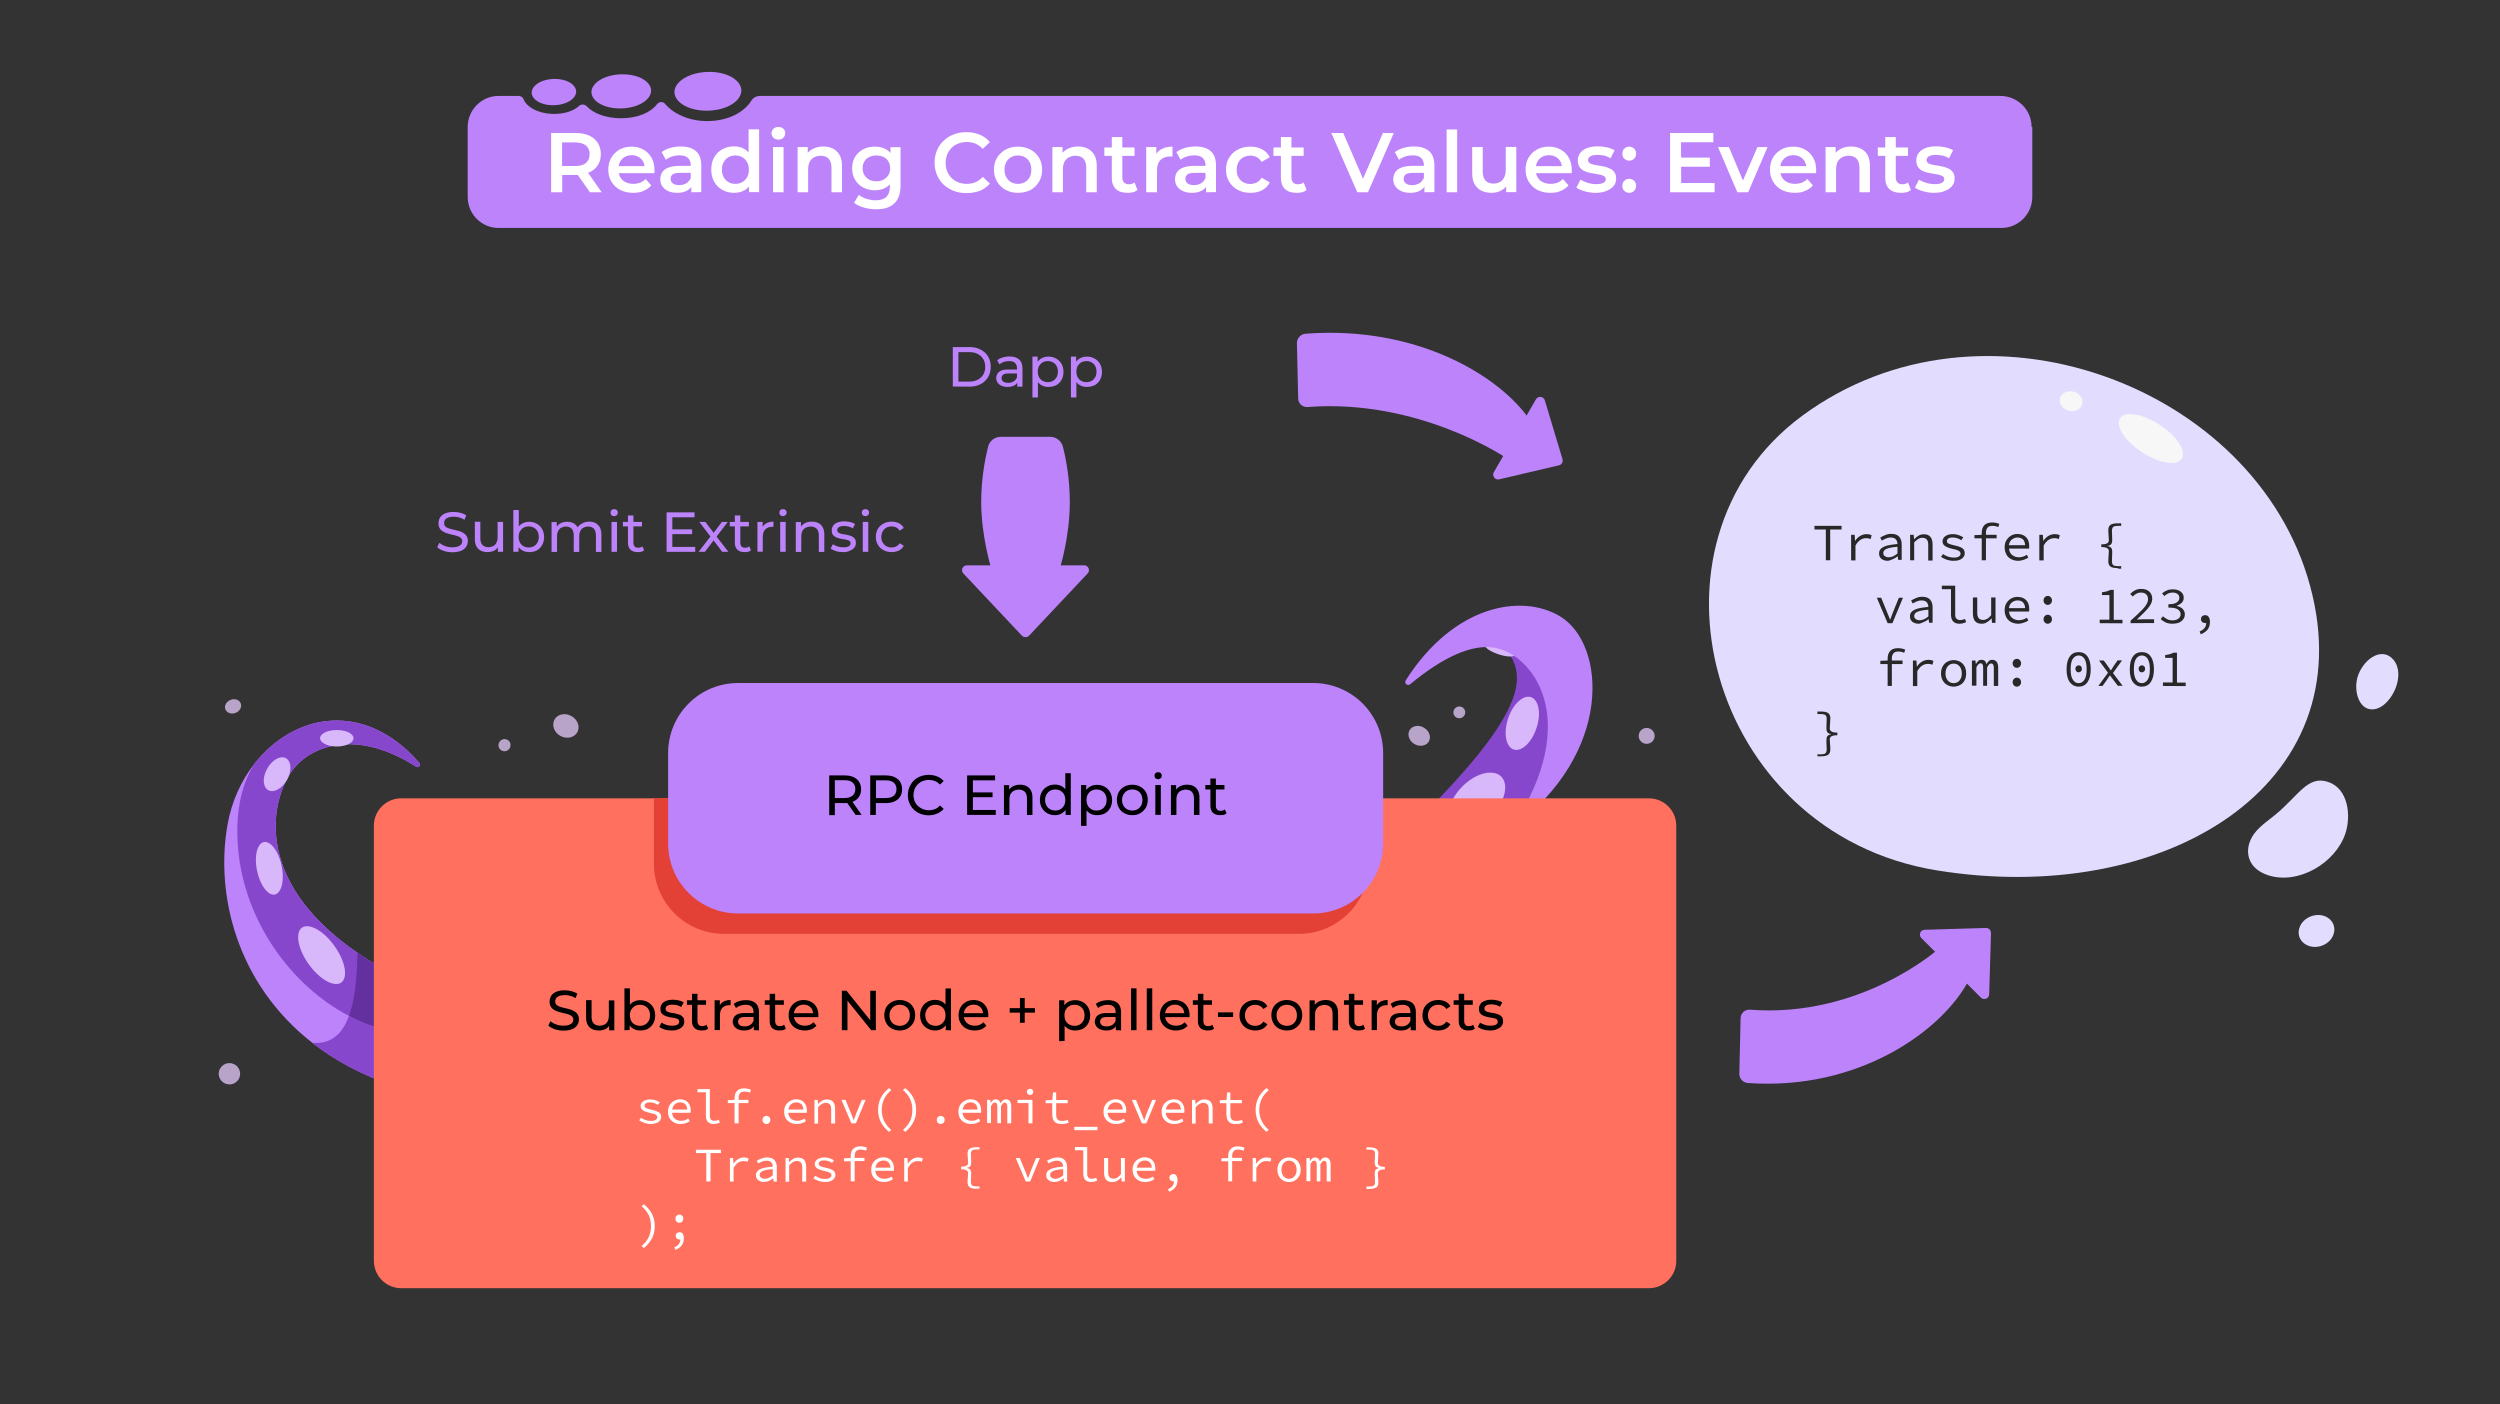 <?xml version="1.0" encoding="utf-8"?>
<!-- Generator: Adobe Illustrator 28.1.0, SVG Export Plug-In . SVG Version: 6.00 Build 0)  -->
<svg version="1.1" id="Ebene_1" xmlns="http://www.w3.org/2000/svg" xmlns:xlink="http://www.w3.org/1999/xlink" x="0px" y="0px"
	 viewBox="0 0 1780 1000" style="enable-background:new 0 0 1780 1000;" xml:space="preserve">
<rect x="0" y="0" width="1780" height="1000" fill="#333333" stroke="none"/>
<style type="text/css">
	.st0{fill:#BC83FB;}
	.st1{fill:#8747CC;}
	.st2{fill:#D8B7FB;}
	.st3{fill:#642F9E;}
	.st4{fill:#FF705E;}
	.st5{fill:#E34135;}
	.st6{fill:#FFFFFF;}
	.st7{fill:#B8A3C9;}
	.st8{fill:#E2DCFE;}
	.st9{fill:#282828;}
	.st10{fill:#F7F7F7;}
</style>
<path class="st0" d="M1447,90.4v49.8c0,12.2-9.9,22.1-22,22.1H355c-12.2,0-22-9.9-22-22.1V90.4c0-12.2,9.9-22.1,22-22.1h14.2
	c1.6,0,3.1,0.9,3.6,2.4c2.1,5.4,9.9,10,20.4,10.4c8.3,0.3,15.2-2.1,19-5.6c1.6-1.5,4.1-1.4,5.6,0.2c4.5,4.9,13.4,8.5,24.5,8.5
	c12.2,0,21.3-4.4,25.6-10.1c1.4-1.9,4.2-1.9,5.7-0.1c5.9,7,16.7,12.1,29.5,12.2c16.1,0.1,27.2-6.9,31.9-14.6
	c1.3-2.1,3.7-3.3,6.2-3.3h883.2c12.2,0.1,22.1,9.9,22.1,22.1L1447,90.4z"/>
<path class="st0" d="M394.6,74.9c-12.2,0.4-20-7.2-14-13.6c5.9-6.4,21.2-6.9,27.4-0.8S406.8,74.5,394.6,74.9z"/>
<path class="st0" d="M442.8,77.2c-16.3,0.6-26.9-9.1-19.1-17.5c7.9-8.4,28.3-9.2,36.8-1.4S459.1,76.6,442.8,77.2L442.8,77.2z"/>
<path class="st0" d="M504.5,78.8c-18.3,0.6-30.2-10.5-21.3-20s31.8-10.3,41.2-1.4C533.9,66.3,522.8,78.2,504.5,78.8L504.5,78.8z"/>
<path class="st1" d="M1076,589.9l-62.8-9.7c68.4-68.5,71.7-94,63.9-110.4c-2.4-5-7.2-8.1-14-8.8C1092,461.5,1128.6,510.8,1076,589.9
	z"/>
<path class="st2" d="M1057,459c0,5.2,23,12.4,22.2,5.8C1078.4,458.1,1057,453.7,1057,459z"/>
<path class="st0" d="M1076,589.9c52.6-79.1,13.7-125.4-12.9-128.9c-15.1-2-34.8,6.1-59.1,26.2c-1.9,1.5-4.4-0.7-3.1-2.8
	c34-53.5,82.3-62.1,109.8-45.6C1143.5,458.5,1149.2,536.4,1076,589.9L1076,589.9z"/>
<path class="st2" d="M1094,518.3c-4.7,14.4-16.1,20.6-20.5,11.2s1.5-27.3,10.6-32.3S1098.8,504,1094,518.3z"/>
<path class="st2" d="M1062,580.6c-13.3,13.3-30.2,13-30.5-0.6c-0.3-13.5,16.4-30.2,29.9-29.9C1074.9,550.3,1075.2,567.3,1062,580.6z
	"/>
<path class="st0" d="M296.3,545.9c-41.9-26.9-74.1-15.4-87.6,1.9c-14.8,19-31,77.9,45.8,130.6c4.7,3.2,9.7,6.4,15.2,9.6l5.9,45.6
	l5.1,39.6c-23.1-7.8-42.4-18.3-58.3-30.7c-53.9-42-69.2-105.6-60.4-155.3c2.9-16.6,9.8-31.6,19.4-43.7
	c27.7-35.1,77.6-45.8,117.3-0.2C299.9,544.8,298,547,296.3,545.9L296.3,545.9z"/>
<path class="st1" d="M296.3,545.9c-41.9-26.9-74.1-15.4-87.6,1.9c-14.8,19-31,77.9,45.8,130.6c4.7,3.2,9.7,6.4,15.2,9.6l5.9,45.6
	c-9.3-2.2-18.3-5.7-27-10.2c-41.6-21.7-74.3-67.5-79-118.4c-2.7-29,3.7-49.3,11.8-61.5c27.7-35.1,77.6-45.8,117.3-0.2
	C299.9,544.8,298,547,296.3,545.9L296.3,545.9z"/>
<path class="st2" d="M238.1,673.5c10.8,15,9.9,29.9-1.6,26.7s-24.9-21.9-24.2-33.8S227.4,658.5,238.1,673.5z"/>
<path class="st2" d="M200.5,616.4c3,14.4-2.4,24.9-9.7,18.9s-11.1-23.9-6.8-32.3S197.5,602,200.5,616.4L200.5,616.4z"/>
<path class="st2" d="M204.4,555.2c-4.9,8.7-13.8,10.9-16.1,3.9s3.8-17.9,11-19.7C206.4,537.7,209.2,546.5,204.4,555.2z"/>
<path class="st2" d="M239.8,531.5c-9.1,0-14.9-4.9-10.3-8.8s16-3.9,20.6,0S248.9,531.5,239.8,531.5z"/>
<path class="st1" d="M280.5,773.2c-23.1-7.8-42.4-18.3-58.3-30.7c12,0.9,20.9-4.4,26.2-19.1c8.7,4.5,17.7,8,27,10.2L280.5,773.2z"/>
<path class="st3" d="M275.5,733.6c-9.3-2.2-18.3-5.7-27-10.2c3.7-10.1,5.7-24.8,6-45c4.7,3.2,9.7,6.4,15.2,9.6L275.5,733.6
	L275.5,733.6z"/>
<path class="st4" d="M1174,917.2H285.7c-10.8,0-19.5-8.7-19.5-19.5V587.9c0-10.8,8.7-19.5,19.5-19.5H1174c10.8,0,19.5,8.7,19.5,19.5
	v309.9C1193.5,908.5,1184.7,917.2,1174,917.2L1174,917.2z"/>
<path class="st5" d="M974.7,568.4V615c0,27.6-22.3,49.9-49.9,49.9H515.5c-27.6,0-49.9-22.3-49.9-49.9v-46.7h509.1V568.4z"/>
<path class="st0" d="M934.9,650.4H525.6c-27.6,0-49.9-22.3-49.9-49.9v-64.3c0-27.6,22.3-49.9,49.9-49.9h409.3
	c27.6,0,49.9,22.3,49.9,49.9v64.3C984.8,628.1,962.4,650.4,934.9,650.4z"/>
<path class="st0" d="M1089,298.7l-16.9,27.2c0,0-61.9-42.2-141.1-36.1c-3.6,0.3-6.7-2.5-6.7-6.2l-0.9-39.1c-0.1-3.6,2.7-6.7,6.3-6.9
	C1009.3,231.6,1068.1,268.1,1089,298.7z"/>
<path class="st0" d="M1110,331.3l-42.6,10c-2.9,0.7-5.3-2.5-3.8-5.1l30-51.9c1.5-2.6,5.4-2.2,6.3,0.7l12.6,41.9
	C1113.1,328.9,1111.9,330.9,1110,331.3z"/>
<path class="st0" d="M1402,697.4l-21.5-22c0,0-55.3,49.6-134.5,43.5c-3.6-0.3-6.7,2.5-6.7,6.2l-0.9,39.3c-0.1,3.5,2.6,6.5,6.1,6.7
	C1324.2,776.8,1384,732.9,1402,697.4z"/>
<path class="st0" d="M1414,660.7l-43.7,1.3c-3,0.1-4.5,3.7-2.3,5.9l42.4,42.4c2.1,2.1,5.8,0.7,5.9-2.3l1.3-43.7
	C1417.6,662.2,1415.9,660.6,1414,660.7L1414,660.7z"/>
<path class="st6" d="M392.4,136.9V94.7h17.4c3.7,0,6.9,0.6,9.6,1.8s4.7,2.9,6.2,5.2c1.4,2.3,2.2,4.9,2.2,8s-0.7,5.8-2.2,8
	c-1.4,2.2-3.5,3.9-6.2,5.1s-5.9,1.8-9.6,1.8h-13l3.5-3.6v15.9H392.4z M400.2,121.9l-3.5-3.7h12.7c3.5,0,6.1-0.7,7.8-2.2
	s2.6-3.6,2.6-6.2c0-2.7-0.9-4.8-2.6-6.2s-4.4-2.2-7.8-2.2h-12.7l3.5-3.9V121.9L400.2,121.9z M420,136.9l-10.7-15.3h8.4l10.7,15.3
	H420z"/>
<path class="st6" d="M450.9,137.3c-3.6,0-6.7-0.7-9.4-2.1s-4.7-3.4-6.2-5.9s-2.2-5.3-2.2-8.5s0.7-6.1,2.1-8.5s3.4-4.4,5.9-5.8
	s5.4-2.1,8.6-2.1c3.1,0,5.9,0.7,8.4,2.1s4.4,3.3,5.8,5.8s2.1,5.4,2.1,8.8v1.1c0,0.4-0.1,0.8-0.1,1.1h-26.8v-5H462l-3,1.6
	c0-1.8-0.3-3.5-1.1-4.9s-1.9-2.5-3.3-3.3s-3-1.2-4.8-1.2s-3.5,0.4-4.9,1.2s-2.5,1.9-3.3,3.3s-1.2,3.1-1.2,5v1.2
	c0,1.9,0.4,3.6,1.3,5.1s2.1,2.6,3.7,3.4s3.5,1.2,5.5,1.2c1.8,0,3.4-0.3,4.9-0.8c1.4-0.6,2.7-1.4,3.9-2.7l4,4.6
	c-1.4,1.7-3.3,3-5.5,3.9C456.2,136.9,453.7,137.3,450.9,137.3L450.9,137.3z"/>
<path class="st6" d="M482.1,137.3c-2.4,0-4.5-0.4-6.3-1.2s-3.2-2-4.2-3.4c-1-1.5-1.5-3.1-1.5-5c0-1.8,0.4-3.4,1.3-4.9
	s2.3-2.6,4.3-3.4s4.6-1.3,7.8-1.3h9.3v5H484c-2.6,0-4.3,0.4-5.2,1.2s-1.3,1.8-1.3,3c0,1.4,0.5,2.5,1.6,3.3s2.6,1.2,4.5,1.2
	c1.8,0,3.5-0.4,5-1.3s2.5-2.1,3.2-3.7l1.3,4.5c-0.7,1.9-2,3.4-3.9,4.4C487.3,136.8,484.9,137.3,482.1,137.3L482.1,137.3z
	 M492.2,136.9v-6.5l-0.4-1.4v-11.4c0-2.2-0.7-3.9-2-5.2c-1.3-1.2-3.3-1.8-6-1.8c-1.8,0-3.6,0.3-5.3,0.8c-1.7,0.6-3.2,1.3-4.4,2.4
	l-3-5.5c1.7-1.3,3.8-2.3,6.2-3s4.9-1,7.4-1c4.7,0,8.3,1.1,10.8,3.3c2.6,2.2,3.8,5.7,3.8,10.3v18.9L492.2,136.9L492.2,136.9z"/>
<path class="st6" d="M522.7,137.3c-3.1,0-5.9-0.7-8.4-2.1s-4.4-3.3-5.8-5.8s-2.1-5.3-2.1-8.7c0-3.3,0.7-6.2,2.1-8.7s3.3-4.4,5.8-5.7
	c2.5-1.4,5.3-2.1,8.4-2.1c2.7,0,5.1,0.6,7.2,1.8s3.8,3,5.1,5.4c1.2,2.4,1.9,5.5,1.9,9.3c0,3.7-0.6,6.8-1.8,9.3
	c-1.2,2.4-2.9,4.3-5,5.5C527.9,136.7,525.4,137.3,522.7,137.3L522.7,137.3z M523.6,130.9c1.8,0,3.4-0.4,4.9-1.2
	c1.4-0.8,2.6-2,3.4-3.5c0.9-1.5,1.3-3.3,1.3-5.4s-0.4-3.9-1.3-5.4s-2-2.7-3.4-3.5s-3-1.2-4.9-1.2c-1.8,0-3.4,0.4-4.9,1.2
	c-1.4,0.8-2.6,2-3.4,3.5c-0.9,1.5-1.3,3.3-1.3,5.4c0,2,0.4,3.8,1.3,5.4c0.9,1.5,2,2.7,3.4,3.5S521.7,130.9,523.6,130.9z
	 M533.3,136.9v-7.6l0.3-8.6l-0.6-8.6v-20h7.5v44.7h-7.2V136.9z"/>
<path class="st6" d="M554.2,99.4c-1.4,0-2.6-0.4-3.5-1.3s-1.4-1.9-1.4-3.2s0.5-2.4,1.4-3.2c0.9-0.9,2.1-1.3,3.5-1.3s2.6,0.4,3.5,1.2
	s1.4,1.9,1.4,3.1c0,1.3-0.4,2.4-1.3,3.3C556.9,99,555.7,99.4,554.2,99.4L554.2,99.4z M550.4,136.9v-32.2h7.5v32.2H550.4z"/>
<path class="st6" d="M586.1,104.3c2.6,0,4.9,0.5,6.9,1.5s3.6,2.5,4.8,4.6s1.7,4.7,1.7,8v18.5H592v-17.5c0-2.9-0.7-5-2-6.4
	s-3.2-2.1-5.6-2.1c-1.8,0-3.3,0.4-4.7,1.1s-2.4,1.8-3.2,3.2c-0.7,1.4-1.1,3.2-1.1,5.4v16.3h-7.5v-32.2h7.2v8.7l-1.3-2.7
	c1.1-2.1,2.8-3.6,4.9-4.7C580.9,104.9,583.3,104.3,586.1,104.3L586.1,104.3z"/>
<path class="st6" d="M622.9,135.5c-3.1,0-5.8-0.7-8.3-2s-4.4-3.1-5.8-5.5c-1.4-2.3-2.1-5.1-2.1-8.2s0.7-5.8,2.1-8.1s3.4-4.1,5.8-5.4
	c2.5-1.3,5.2-1.9,8.3-1.9c2.7,0,5.2,0.5,7.4,1.6s3.9,2.8,5.2,5.1s2,5.2,2,8.8s-0.7,6.5-2,8.8c-1.3,2.3-3,4-5.2,5.1
	S625.6,135.5,622.9,135.5z M623.8,149c-3,0-5.9-0.4-8.7-1.2s-5.2-1.9-7-3.4l3.4-5.7c1.4,1.2,3.2,2.1,5.3,2.8
	c2.2,0.7,4.3,1.1,6.5,1.1c3.5,0,6.1-0.8,7.8-2.4c1.6-1.6,2.5-4.1,2.5-7.3v-5.7l0.6-7.3l-0.2-7.3v-7.8h7.2V132
	c0,5.8-1.5,10.1-4.5,12.9C633.8,147.7,629.5,149,623.8,149L623.8,149z M624,129.1c1.9,0,3.6-0.4,5.1-1.2s2.6-1.9,3.5-3.3
	c0.8-1.4,1.2-3,1.2-4.8s-0.4-3.4-1.2-4.8s-2-2.5-3.5-3.2s-3.2-1.1-5.1-1.1s-3.6,0.4-5.1,1.1s-2.7,1.8-3.5,3.2s-1.2,3-1.2,4.8
	s0.4,3.4,1.2,4.8s2,2.5,3.5,3.3S622.1,129.1,624,129.1z"/>
<path class="st6" d="M688,137.5c-3.2,0-6.2-0.5-9-1.6s-5.1-2.6-7.2-4.5c-2-1.9-3.6-4.3-4.7-6.9c-1.1-2.7-1.7-5.5-1.7-8.7
	c0-3.1,0.6-6,1.7-8.7s2.7-5,4.8-6.9c2-1.9,4.4-3.5,7.2-4.5c2.7-1.1,5.7-1.6,9-1.6c3.5,0,6.6,0.6,9.5,1.8s5.3,2.9,7.2,5.3l-5.1,4.8
	c-1.5-1.6-3.2-2.9-5.1-3.7s-3.9-1.2-6.2-1.2c-2.2,0-4.2,0.4-6.1,1.1s-3.4,1.7-4.8,3.1c-1.3,1.3-2.4,2.9-3.1,4.7s-1.1,3.8-1.1,6
	s0.4,4.2,1.1,6s1.8,3.4,3.1,4.7s2.9,2.4,4.8,3.1c1.8,0.7,3.8,1.1,6.1,1.1c2.2,0,4.3-0.4,6.2-1.2s3.6-2.1,5.1-3.8l5.1,4.8
	c-2,2.3-4.4,4-7.2,5.2C694.7,136.9,691.5,137.5,688,137.5L688,137.5z"/>
<path class="st6" d="M724.8,137.3c-3.3,0-6.2-0.7-8.8-2.1s-4.6-3.4-6.1-5.9s-2.2-5.3-2.2-8.5s0.7-6.1,2.2-8.5s3.5-4.4,6.1-5.8
	s5.5-2.1,8.8-2.1s6.3,0.7,8.9,2.1s4.6,3.3,6.1,5.8s2.2,5.3,2.2,8.6c0,3.2-0.7,6-2.2,8.5c-1.5,2.5-3.5,4.5-6.1,5.9
	C731.1,136.6,728.2,137.3,724.8,137.3L724.8,137.3z M724.8,130.9c1.8,0,3.5-0.4,4.9-1.2s2.6-2,3.4-3.5s1.2-3.3,1.2-5.4
	s-0.4-3.9-1.2-5.4s-2-2.7-3.4-3.5s-3.1-1.2-4.9-1.2s-3.5,0.4-4.9,1.2s-2.6,2-3.4,3.5s-1.3,3.3-1.3,5.4c0,2,0.4,3.8,1.3,5.4
	c0.8,1.5,2,2.7,3.4,3.5C721.4,130.5,723,130.9,724.8,130.9z"/>
<path class="st6" d="M767.5,104.3c2.6,0,4.9,0.5,6.9,1.5s3.6,2.5,4.8,4.6s1.7,4.7,1.7,8v18.5h-7.5v-17.5c0-2.9-0.7-5-2-6.4
	s-3.2-2.1-5.6-2.1c-1.8,0-3.3,0.4-4.7,1.1s-2.4,1.8-3.2,3.2c-0.7,1.4-1.1,3.2-1.1,5.4v16.3h-7.5v-32.2h7.2v8.7l-1.3-2.7
	c1.1-2.1,2.8-3.6,4.9-4.7S764.7,104.3,767.5,104.3L767.5,104.3z"/>
<path class="st6" d="M786.3,111v-6h21.5v6H786.3z M802.7,137.3c-3.5,0-6.3-0.9-8.2-2.7s-2.9-4.5-2.9-8.1V97.6h7.5v28.7
	c0,1.5,0.4,2.7,1.2,3.6c0.8,0.8,1.9,1.3,3.3,1.3c1.7,0,3.1-0.4,4.2-1.3l2.1,5.4c-0.9,0.7-2,1.3-3.3,1.6
	C805.4,137.2,804.1,137.3,802.7,137.3L802.7,137.3z"/>
<path class="st6" d="M816.1,136.9v-32.2h7.2v8.9l-0.8-2.6c1-2.2,2.5-3.8,4.6-4.9s4.7-1.7,7.7-1.7v7.2c-0.3-0.1-0.6-0.1-0.9-0.2h-0.8
	c-2.9,0-5.1,0.8-6.8,2.5s-2.5,4.2-2.5,7.4v15.6L816.1,136.9L816.1,136.9z"/>
<path class="st6" d="M848.6,137.3c-2.4,0-4.5-0.4-6.3-1.2s-3.2-2-4.2-3.4c-1-1.5-1.5-3.1-1.5-5c0-1.8,0.4-3.4,1.3-4.9
	s2.3-2.6,4.3-3.4s4.6-1.3,7.8-1.3h9.3v5h-8.8c-2.6,0-4.3,0.4-5.2,1.2s-1.3,1.8-1.3,3c0,1.4,0.5,2.5,1.6,3.3s2.6,1.2,4.5,1.2
	c1.8,0,3.5-0.4,5-1.3s2.5-2.1,3.2-3.7l1.3,4.5c-0.7,1.9-2,3.4-3.9,4.4C853.8,136.8,851.4,137.3,848.6,137.3L848.6,137.3z
	 M858.7,136.9v-6.5l-0.4-1.4v-11.4c0-2.2-0.7-3.9-2-5.2c-1.3-1.2-3.3-1.8-6-1.8c-1.8,0-3.6,0.3-5.3,0.8c-1.7,0.6-3.2,1.3-4.4,2.4
	l-3-5.5c1.7-1.3,3.8-2.3,6.2-3s4.9-1,7.4-1c4.7,0,8.3,1.1,10.8,3.3c2.6,2.2,3.8,5.7,3.8,10.3v18.9L858.7,136.9L858.7,136.9z"/>
<path class="st6" d="M890.3,137.3c-3.4,0-6.4-0.7-9-2.1s-4.7-3.4-6.2-5.9s-2.2-5.3-2.2-8.5s0.7-6.1,2.2-8.5s3.5-4.4,6.2-5.8
	c2.6-1.4,5.6-2.1,9-2.1c3.1,0,5.9,0.6,8.3,1.9s4.2,3.1,5.5,5.6l-5.8,3.4c-1-1.5-2.1-2.7-3.5-3.4s-2.9-1.1-4.5-1.1
	c-1.8,0-3.5,0.4-5,1.2s-2.7,2-3.5,3.5s-1.3,3.3-1.3,5.4s0.4,3.9,1.3,5.4c0.8,1.5,2,2.7,3.5,3.5s3.2,1.2,5,1.2c1.6,0,3.1-0.4,4.5-1.1
	s2.6-1.8,3.5-3.4l5.8,3.4c-1.2,2.4-3.1,4.3-5.5,5.6C896.2,136.7,893.4,137.3,890.3,137.3z"/>
<path class="st6" d="M906.7,111v-6h21.5v6H906.7z M923.1,137.3c-3.5,0-6.3-0.9-8.2-2.7s-2.9-4.5-2.9-8.1V97.6h7.5v28.7
	c0,1.5,0.4,2.7,1.2,3.6c0.8,0.8,1.9,1.3,3.3,1.3c1.7,0,3.1-0.4,4.2-1.3l2.1,5.4c-0.9,0.7-2,1.3-3.3,1.6
	C925.8,137.2,924.5,137.3,923.1,137.3L923.1,137.3z"/>
<path class="st6" d="M966.4,136.9l-18.5-42.2h8.5l16.5,38.2H968l16.6-38.2h7.8L974,136.9H966.4L966.4,136.9z"/>
<path class="st6" d="M1004,137.3c-2.4,0-4.5-0.4-6.3-1.2s-3.2-2-4.2-3.4c-1-1.5-1.5-3.1-1.5-5c0-1.8,0.4-3.4,1.3-4.9
	s2.3-2.6,4.3-3.4s4.6-1.3,7.8-1.3h9.3v5h-8.8c-2.6,0-4.3,0.4-5.2,1.2s-1.3,1.8-1.3,3c0,1.4,0.5,2.5,1.6,3.3s2.6,1.2,4.5,1.2
	c1.8,0,3.5-0.4,5-1.3s2.5-2.1,3.2-3.7l1.3,4.5c-0.7,1.9-2,3.4-3.9,4.4C1009.3,136.8,1006.9,137.3,1004,137.3L1004,137.3z
	 M1014.2,136.9v-6.5l-0.4-1.4v-11.4c0-2.2-0.7-3.9-2-5.2c-1.3-1.2-3.3-1.8-6-1.8c-1.8,0-3.6,0.3-5.3,0.8c-1.7,0.6-3.2,1.3-4.4,2.4
	l-3-5.5c1.7-1.3,3.8-2.3,6.2-3s4.9-1,7.4-1c4.7,0,8.3,1.1,10.8,3.3c2.6,2.2,3.8,5.7,3.8,10.3v18.9L1014.2,136.9L1014.2,136.9z"/>
<path class="st6" d="M1030,136.9V92.2h7.5v44.7H1030z"/>
<path class="st6" d="M1062,137.3c-2.7,0-5.1-0.5-7.2-1.5s-3.7-2.6-4.9-4.7s-1.7-4.8-1.7-8v-18.4h7.5v17.4c0,2.9,0.7,5.1,2,6.5
	c1.3,1.4,3.2,2.1,5.6,2.1c1.8,0,3.3-0.4,4.6-1.1s2.3-1.8,3.1-3.3c0.7-1.4,1.1-3.2,1.1-5.4v-16.3h7.5v32.2h-7.2v-8.7l1.3,2.7
	c-1.1,2.1-2.7,3.7-4.8,4.8C1066.8,136.8,1064.5,137.3,1062,137.3z"/>
<path class="st6" d="M1104,137.3c-3.6,0-6.7-0.7-9.4-2.1s-4.7-3.4-6.2-5.9s-2.2-5.3-2.2-8.5s0.7-6.1,2.1-8.5s3.4-4.4,5.9-5.8
	s5.4-2.1,8.6-2.1c3.1,0,5.9,0.7,8.4,2.1s4.4,3.3,5.8,5.8s2.1,5.4,2.1,8.8v1.1c0,0.4-0.1,0.8-0.1,1.1h-26.8v-5h22.9l-3,1.6
	c0-1.8-0.3-3.5-1.1-4.9s-1.9-2.5-3.3-3.3s-3-1.2-4.8-1.2s-3.5,0.4-4.9,1.2s-2.5,1.9-3.3,3.3s-1.2,3.1-1.2,5v1.2
	c0,1.9,0.4,3.6,1.3,5.1s2.1,2.6,3.7,3.4s3.5,1.2,5.5,1.2c1.8,0,3.4-0.3,4.9-0.8c1.4-0.6,2.7-1.4,3.9-2.7l4,4.6
	c-1.4,1.7-3.3,3-5.5,3.9C1109.3,136.9,1106.8,137.3,1104,137.3L1104,137.3z"/>
<path class="st6" d="M1136,137.3c-2.7,0-5.3-0.4-7.7-1.1c-2.5-0.7-4.4-1.6-5.9-2.6l2.9-5.7c1.4,0.9,3.2,1.7,5.2,2.3s4,0.9,6,0.9
	c2.4,0,4.1-0.3,5.2-1c1.1-0.6,1.6-1.5,1.6-2.6c0-0.9-0.4-1.6-1.1-2c-0.7-0.5-1.7-0.8-2.8-1.1c-1.2-0.2-2.5-0.5-3.9-0.7
	s-2.9-0.5-4.3-0.8s-2.7-0.8-3.9-1.5s-2.1-1.6-2.8-2.7s-1.1-2.6-1.1-4.5c0-2.1,0.6-3.8,1.7-5.3c1.2-1.5,2.8-2.7,4.9-3.5
	s4.6-1.2,7.5-1.2c2.2,0,4.4,0.2,6.6,0.7s4,1.2,5.5,2.1l-2.9,5.7c-1.5-0.9-3.1-1.6-4.6-1.9s-3.1-0.5-4.6-0.5c-2.3,0-4,0.3-5.1,1
	s-1.7,1.5-1.7,2.6c0,1,0.4,1.7,1.1,2.2s1.7,0.9,2.8,1.1c1.2,0.3,2.5,0.5,3.9,0.7s2.8,0.5,4.3,0.8c1.4,0.4,2.7,0.9,3.9,1.5
	s2.1,1.5,2.9,2.6c0.7,1.1,1.1,2.6,1.1,4.4c0,2-0.6,3.8-1.8,5.2c-1.2,1.5-2.9,2.6-5,3.5C1141.6,136.9,1139,137.3,1136,137.3
	L1136,137.3z"/>
<path class="st6" d="M1160,114.4c-1.4,0-2.5-0.5-3.5-1.4s-1.4-2.1-1.4-3.6s0.5-2.7,1.4-3.6c1-0.9,2.1-1.4,3.5-1.4s2.5,0.5,3.5,1.4
	s1.4,2.1,1.4,3.6c0,1.4-0.5,2.6-1.4,3.6C1162.5,113.9,1161.4,114.4,1160,114.4z M1160,137.3c-1.4,0-2.5-0.5-3.5-1.4
	s-1.4-2.1-1.4-3.6s0.5-2.7,1.4-3.6c1-0.9,2.1-1.4,3.5-1.4s2.5,0.5,3.5,1.4c1,0.9,1.4,2.1,1.4,3.6c0,1.4-0.5,2.6-1.4,3.6
	C1162.5,136.9,1161.4,137.3,1160,137.3z"/>
<path class="st6" d="M1197,130.3h23.8v6.6h-31.7V94.7h30.8v6.6h-23L1197,130.3L1197,130.3z M1196.4,112.2h21v6.5h-21V112.2z"/>
<path class="st6" d="M1237,136.9l-13.8-32.2h7.8l11.9,28.4h-3.9l12.3-28.4h7.2l-13.8,32.2H1237z"/>
<path class="st6" d="M1278,137.3c-3.6,0-6.7-0.7-9.4-2.1s-4.7-3.4-6.2-5.9s-2.2-5.3-2.2-8.5s0.7-6.1,2.1-8.5s3.4-4.4,5.9-5.8
	s5.4-2.1,8.6-2.1c3.1,0,5.9,0.7,8.4,2.1s4.4,3.3,5.8,5.8s2.1,5.4,2.1,8.8v1.1c0,0.4-0.1,0.8-0.1,1.1h-26.8v-5h22.9l-3,1.6
	c0-1.8-0.3-3.5-1.1-4.9s-1.9-2.5-3.3-3.3s-3-1.2-4.8-1.2s-3.5,0.4-4.9,1.2s-2.5,1.9-3.3,3.3s-1.2,3.1-1.2,5v1.2
	c0,1.9,0.4,3.6,1.3,5.1s2.1,2.6,3.7,3.4s3.5,1.2,5.5,1.2c1.8,0,3.4-0.3,4.9-0.8c1.4-0.6,2.7-1.4,3.9-2.7l4,4.6
	c-1.4,1.7-3.3,3-5.5,3.9C1283.3,136.9,1280.8,137.3,1278,137.3L1278,137.3z"/>
<path class="st6" d="M1318,104.3c2.6,0,4.9,0.5,6.9,1.5s3.6,2.5,4.8,4.6s1.7,4.7,1.7,8v18.5h-7.5v-17.5c0-2.9-0.7-5-2-6.4
	s-3.2-2.1-5.6-2.1c-1.8,0-3.3,0.4-4.7,1.1s-2.4,1.8-3.2,3.2c-0.7,1.4-1.1,3.2-1.1,5.4v16.3h-7.5v-32.2h7.2v8.7l-1.3-2.7
	c1.1-2.1,2.8-3.6,4.9-4.7C1312.8,104.9,1315.2,104.3,1318,104.3L1318,104.3z"/>
<path class="st6" d="M1337,111v-6h21.5v6H1337z M1353.4,137.3c-3.5,0-6.3-0.9-8.2-2.7s-2.9-4.5-2.9-8.1V97.6h7.5v28.7
	c0,1.5,0.4,2.7,1.2,3.6c0.8,0.8,1.9,1.3,3.3,1.3c1.7,0,3.1-0.4,4.2-1.3l2.1,5.4c-0.9,0.7-2,1.3-3.3,1.6
	C1356.1,137.2,1354.8,137.3,1353.4,137.3L1353.4,137.3z"/>
<path class="st6" d="M1377,137.3c-2.7,0-5.3-0.4-7.7-1.1c-2.5-0.7-4.4-1.6-5.9-2.6l2.9-5.7c1.4,0.9,3.2,1.7,5.2,2.3s4,0.9,6,0.9
	c2.4,0,4.1-0.3,5.2-1c1.1-0.6,1.6-1.5,1.6-2.6c0-0.9-0.4-1.6-1.1-2c-0.7-0.5-1.7-0.8-2.8-1.1c-1.2-0.2-2.5-0.5-3.9-0.7
	s-2.9-0.5-4.3-0.8s-2.7-0.8-3.9-1.5s-2.1-1.6-2.8-2.7s-1.1-2.6-1.1-4.5c0-2.1,0.6-3.8,1.7-5.3c1.2-1.5,2.8-2.7,4.9-3.5
	s4.6-1.2,7.5-1.2c2.2,0,4.4,0.2,6.6,0.7s4,1.2,5.5,2.1l-2.9,5.7c-1.5-0.9-3.1-1.6-4.6-1.9s-3.1-0.5-4.6-0.5c-2.3,0-4,0.3-5.1,1
	s-1.7,1.5-1.7,2.6c0,1,0.4,1.7,1.1,2.2s1.7,0.9,2.8,1.1c1.2,0.3,2.5,0.5,3.9,0.7s2.8,0.5,4.3,0.8c1.4,0.4,2.7,0.9,3.9,1.5
	s2.1,1.5,2.9,2.6c0.7,1.1,1.1,2.6,1.1,4.4c0,2-0.6,3.8-1.8,5.2c-1.2,1.5-2.9,2.6-5,3.5C1382.6,136.9,1380,137.3,1377,137.3
	L1377,137.3z"/>
<path class="st0" d="M678.4,275.2v-28.1h11.9c3,0,5.6,0.6,7.9,1.8s4.1,2.8,5.3,4.9c1.3,2.1,1.9,4.6,1.9,7.4s-0.6,5.2-1.9,7.4
	c-1.3,2.1-3.1,3.8-5.3,4.9c-2.3,1.2-4.9,1.8-7.9,1.8L678.4,275.2L678.4,275.2z M682.4,271.7h7.6c2.3,0,4.3-0.4,6.1-1.3
	c1.7-0.9,3-2.1,4-3.7c0.9-1.6,1.4-3.4,1.4-5.5s-0.5-4-1.4-5.5c-0.9-1.6-2.3-2.8-4-3.7s-3.7-1.3-6.1-1.3h-7.6V271.7z"/>
<path class="st0" d="M717.3,275.5c-1.6,0-3-0.3-4.2-0.8s-2.1-1.3-2.8-2.2c-0.6-1-1-2-1-3.2s0.3-2.2,0.8-3.1s1.4-1.7,2.7-2.3
	s2.9-0.8,5-0.8h6.8v2.8H718c-1.9,0-3.2,0.3-3.9,1s-1,1.4-1,2.3c0,1,0.4,1.9,1.2,2.5s2,0.9,3.5,0.9c1.4,0,2.7-0.3,3.8-1
	c1.1-0.6,1.9-1.6,2.4-2.8l0.8,2.7c-0.5,1.3-1.4,2.3-2.7,3C720.8,275.1,719.2,275.5,717.3,275.5z M724.3,275.2v-4.5l-0.2-0.8v-7.7
	c0-1.6-0.5-2.9-1.4-3.8s-2.4-1.3-4.3-1.3c-1.3,0-2.5,0.2-3.7,0.6s-2.2,1-3.1,1.7l-1.6-2.9c1.1-0.9,2.4-1.6,4-2
	c1.5-0.5,3.2-0.7,4.8-0.7c2.9,0,5.2,0.7,6.8,2.1c1.6,1.4,2.4,3.6,2.4,6.5v12.9h-3.7V275.2z"/>
<path class="st0" d="M735.1,283v-29.1h3.7v5.7l-0.2,4.9l0.4,4.9V283H735.1z M746.4,275.5c-1.8,0-3.4-0.4-4.8-1.2
	c-1.5-0.8-2.6-2-3.5-3.6s-1.3-3.6-1.3-6s0.4-4.4,1.3-6c0.8-1.6,2-2.8,3.5-3.6s3.1-1.2,4.9-1.2c2.1,0,3.9,0.5,5.5,1.4
	s2.9,2.2,3.8,3.8s1.4,3.5,1.4,5.7s-0.5,4.1-1.4,5.7s-2.2,2.9-3.8,3.8C750.3,275,748.5,275.5,746.4,275.5L746.4,275.5z M746,272.1
	c1.4,0,2.6-0.3,3.7-0.9s1.9-1.5,2.6-2.6c0.6-1.1,0.9-2.5,0.9-4s-0.3-2.8-0.9-4c-0.6-1.1-1.5-2-2.6-2.6s-2.3-0.9-3.7-0.9
	c-1.3,0-2.6,0.3-3.6,0.9c-1.1,0.6-1.9,1.5-2.6,2.6c-0.6,1.1-0.9,2.4-0.9,4c0,1.5,0.3,2.8,0.9,4c0.6,1.1,1.5,2,2.6,2.6
	S744.7,272.1,746,272.1z"/>
<path class="st0" d="M762.5,283v-29.1h3.7v5.7l-0.2,4.9l0.4,4.9V283H762.5z M773.8,275.5c-1.8,0-3.4-0.4-4.8-1.2
	c-1.5-0.8-2.6-2-3.5-3.6s-1.3-3.6-1.3-6s0.4-4.4,1.3-6c0.8-1.6,2-2.8,3.5-3.6s3.1-1.2,4.9-1.2c2.1,0,3.9,0.5,5.5,1.4
	s2.9,2.2,3.8,3.8s1.4,3.5,1.4,5.7s-0.5,4.1-1.4,5.7s-2.2,2.9-3.8,3.8C777.7,275,775.9,275.5,773.8,275.5L773.8,275.5z M773.5,272.1
	c1.4,0,2.6-0.3,3.7-0.9s1.9-1.5,2.6-2.6c0.6-1.1,0.9-2.5,0.9-4s-0.3-2.8-0.9-4c-0.6-1.1-1.5-2-2.6-2.6s-2.3-0.9-3.7-0.9
	c-1.3,0-2.6,0.3-3.6,0.9c-1.1,0.6-1.9,1.5-2.6,2.6c-0.6,1.1-0.9,2.4-0.9,4c0,1.5,0.3,2.8,0.9,4c0.6,1.1,1.5,2,2.6,2.6
	C770.9,271.8,772.1,272.1,773.5,272.1z"/>
<path class="st0" d="M322.1,393.2c-2.1,0-4.2-0.3-6.2-1s-3.5-1.5-4.6-2.6l1.5-3.1c1.1,0.9,2.4,1.7,4.1,2.3s3.4,0.9,5.2,0.9
	c1.6,0,3-0.2,4-0.6s1.8-0.9,2.3-1.5c0.5-0.7,0.7-1.4,0.7-2.2c0-1-0.3-1.7-0.9-2.3s-1.4-1.1-2.5-1.4s-2.1-0.7-3.3-0.9l-3.6-0.9
	c-1.2-0.4-2.3-0.8-3.3-1.4s-1.8-1.3-2.4-2.3s-0.9-2.2-0.9-3.7c0-1.4,0.4-2.8,1.1-4c0.8-1.2,1.9-2.2,3.5-2.9s3.6-1.1,6.1-1.1
	c1.6,0,3.3,0.2,4.9,0.6s3,1,4.2,1.8l-1.3,3.2c-1.2-0.8-2.5-1.4-3.8-1.7c-1.3-0.4-2.6-0.5-3.9-0.5c-1.6,0-2.9,0.2-3.9,0.6
	s-1.8,0.9-2.2,1.6c-0.5,0.7-0.7,1.4-0.7,2.3c0,1,0.3,1.8,0.9,2.4s1.4,1.1,2.5,1.4c1,0.3,2.1,0.7,3.3,0.9l3.6,0.9
	c1.2,0.3,2.3,0.8,3.3,1.4s1.8,1.3,2.4,2.3c0.6,0.9,0.9,2.1,0.9,3.6c0,1.4-0.4,2.7-1.2,4c-0.8,1.2-2,2.2-3.6,2.9
	C326.6,392.8,324.5,393.2,322.1,393.2L322.1,393.2z"/>
<path class="st0" d="M347.2,393.1c-1.8,0-3.4-0.3-4.8-1s-2.5-1.7-3.2-3.1c-0.8-1.4-1.1-3.1-1.1-5.2v-12.3h3.9v11.8
	c0,2.1,0.5,3.7,1.5,4.7s2.4,1.6,4.2,1.6c1.3,0,2.5-0.3,3.5-0.8s1.8-1.4,2.3-2.4c0.5-1.1,0.8-2.3,0.8-3.8v-11h3.9v21.3h-3.7v-5.7
	l0.6,1.5c-0.7,1.4-1.7,2.5-3.1,3.3C350.5,392.7,349,393.1,347.2,393.1L347.2,393.1z"/>
<path class="st0" d="M365.5,392.9v-29.8h3.9v14.2l-0.4,4.9l0.2,4.9v5.7L365.5,392.9L365.5,392.9z M376.8,393.1
	c-1.8,0-3.5-0.4-4.9-1.2c-1.5-0.8-2.6-2-3.5-3.6c-0.8-1.6-1.3-3.6-1.3-6s0.4-4.4,1.3-6s2-2.8,3.5-3.6s3.1-1.2,4.8-1.2
	c2.1,0,3.9,0.5,5.5,1.4s2.9,2.2,3.8,3.8s1.4,3.5,1.4,5.7s-0.5,4.1-1.4,5.7s-2.2,2.9-3.8,3.8C380.7,392.7,378.9,393.1,376.8,393.1
	L376.8,393.1z M376.4,389.8c1.4,0,2.6-0.3,3.7-0.9s1.9-1.5,2.6-2.6c0.6-1.1,0.9-2.5,0.9-4s-0.3-2.8-0.9-4c-0.6-1.1-1.5-2-2.6-2.6
	s-2.3-0.9-3.7-0.9c-1.3,0-2.6,0.3-3.6,0.9c-1.1,0.6-1.9,1.5-2.6,2.6c-0.6,1.1-0.9,2.4-0.9,4c0,1.5,0.3,2.8,0.9,4
	c0.6,1.1,1.5,2,2.6,2.6S375.1,389.8,376.4,389.8z"/>
<path class="st0" d="M419.5,371.4c1.7,0,3.2,0.3,4.5,1s2.3,1.7,3.1,3.1c0.7,1.4,1.1,3.1,1.1,5.2V393h-3.9v-11.8
	c0-2.1-0.5-3.6-1.4-4.7c-1-1-2.3-1.6-4.1-1.6c-1.3,0-2.4,0.3-3.4,0.8s-1.7,1.3-2.2,2.4c-0.5,1-0.8,2.3-0.8,3.9v11h-3.9v-11.8
	c0-2.1-0.5-3.6-1.4-4.7c-1-1-2.3-1.6-4.1-1.6c-1.3,0-2.4,0.3-3.3,0.8c-1,0.5-1.7,1.3-2.3,2.4c-0.5,1-0.8,2.3-0.8,3.9v11h-3.9v-21.3
	h3.7v5.7l-0.6-1.4c0.7-1.4,1.7-2.5,3.1-3.3s3-1.2,4.9-1.2c2,0,3.8,0.5,5.3,1.5s2.4,2.5,2.9,4.6l-1.6-0.6c0.6-1.6,1.8-2.9,3.4-3.9
	C415.5,371.9,417.4,371.4,419.5,371.4L419.5,371.4z"/>
<path class="st0" d="M437.3,367.5c-0.8,0-1.4-0.2-1.9-0.7s-0.7-1.1-0.7-1.8s0.2-1.3,0.7-1.8s1.1-0.7,1.9-0.7s1.4,0.2,1.9,0.7
	s0.7,1.1,0.7,1.7c0,0.7-0.2,1.3-0.7,1.8S438.1,367.5,437.3,367.5z M435.4,392.9v-21.3h3.9v21.3H435.4z"/>
<path class="st0" d="M443.5,374.8v-3.2h13.6v3.2H443.5z M453.9,393.1c-2.1,0-3.8-0.6-5-1.7c-1.2-1.2-1.8-2.8-1.8-4.9V367h3.9v19.4
	c0,1.2,0.3,2,0.9,2.7c0.6,0.6,1.4,0.9,2.5,0.9c1.2,0,2.2-0.3,3-1l1.2,2.8c-0.6,0.5-1.3,0.9-2.1,1.1S454.8,393.1,453.9,393.1z"/>
<path class="st0" d="M478.6,389.4H495v3.5h-20.4v-28.1h19.9v3.5h-15.8v21.1H478.6z M478.3,376.9h14.5v3.4h-14.5V376.9z"/>
<path class="st0" d="M497.4,392.9l9.2-11.9v2l-8.7-11.4h4.3l6.7,8.8h-1.6l6.7-8.8h4.2l-8.8,11.5V381l9.2,11.9h-4.4l-7-9.3l1.6,0.2
	l-6.9,9.1L497.4,392.9L497.4,392.9z"/>
<path class="st0" d="M519.6,374.8v-3.2h13.6v3.2H519.6z M530,393.1c-2.1,0-3.8-0.6-5-1.7c-1.2-1.2-1.8-2.8-1.8-4.9V367h3.9v19.4
	c0,1.2,0.3,2,0.9,2.7c0.6,0.6,1.4,0.9,2.5,0.9c1.2,0,2.2-0.3,3-1l1.2,2.8c-0.6,0.5-1.3,0.9-2.1,1.1S530.9,393.1,530,393.1L530,393.1
	z"/>
<path class="st0" d="M539.3,392.9v-21.3h3.7v5.8l-0.4-1.4c0.6-1.5,1.6-2.6,3-3.4s3.1-1.2,5.1-1.2v3.7h-0.5h-0.4
	c-2.1,0-3.7,0.6-4.9,1.8s-1.8,3-1.8,5.3v10.6h-3.8L539.3,392.9z"/>
<path class="st0" d="M557.5,367.5c-0.8,0-1.4-0.2-1.9-0.7s-0.7-1.1-0.7-1.8s0.2-1.3,0.7-1.8s1.1-0.7,1.9-0.7s1.4,0.2,1.9,0.7
	s0.7,1.1,0.7,1.7c0,0.7-0.2,1.3-0.7,1.8S558.2,367.5,557.5,367.5z M555.5,392.9v-21.3h3.9v21.3H555.5z"/>
<path class="st0" d="M578.1,371.4c1.7,0,3.3,0.3,4.6,1s2.4,1.7,3.1,3.1c0.8,1.4,1.1,3.1,1.1,5.2V393H583v-11.8
	c0-2.1-0.5-3.6-1.5-4.7c-1-1-2.4-1.6-4.2-1.6c-1.4,0-2.6,0.3-3.6,0.8s-1.8,1.3-2.4,2.4c-0.5,1-0.8,2.3-0.8,3.9v11h-3.9v-21.3h3.7
	v5.7l-0.6-1.5c0.7-1.4,1.8-2.5,3.2-3.3S576.2,371.4,578.1,371.4L578.1,371.4z"/>
<path class="st0" d="M600.2,393.1c-1.8,0-3.5-0.2-5-0.7c-1.6-0.5-2.8-1.1-3.8-1.8l1.6-3.1c0.9,0.6,2,1.1,3.4,1.6
	c1.3,0.4,2.7,0.6,4.1,0.6c1.8,0,3.1-0.3,3.9-0.8s1.2-1.2,1.2-2.1c0-0.7-0.2-1.2-0.7-1.6s-1.1-0.7-1.9-0.8c-0.8-0.2-1.7-0.4-2.6-0.5
	c-1-0.1-1.9-0.3-2.9-0.6c-1-0.2-1.8-0.5-2.7-1c-0.8-0.4-1.4-1-1.9-1.7s-0.7-1.7-0.7-3s0.4-2.4,1.1-3.4s1.7-1.7,3.1-2.2
	c1.3-0.5,2.9-0.8,4.7-0.8c1.4,0,2.8,0.2,4.2,0.5s2.6,0.8,3.5,1.4l-1.6,3.1c-1-0.6-2-1.1-3-1.3s-2.1-0.4-3.1-0.4
	c-1.7,0-2.9,0.3-3.8,0.8c-0.8,0.5-1.2,1.3-1.2,2.1c0,0.7,0.2,1.3,0.7,1.7s1.1,0.7,1.9,0.9s1.7,0.4,2.6,0.5c1,0.1,1.9,0.3,2.9,0.6
	c1,0.2,1.8,0.5,2.6,0.9s1.4,1,1.9,1.7s0.7,1.7,0.7,2.9c0,1.3-0.4,2.4-1.1,3.3s-1.8,1.7-3.2,2.2C603.8,392.9,602.1,393.1,600.2,393.1
	L600.2,393.1z"/>
<path class="st0" d="M616.2,367.5c-0.8,0-1.4-0.2-1.9-0.7s-0.7-1.1-0.7-1.8s0.2-1.3,0.7-1.8s1.1-0.7,1.9-0.7s1.4,0.2,1.9,0.7
	s0.7,1.1,0.7,1.7c0,0.7-0.2,1.3-0.7,1.8S617,367.5,616.2,367.5z M614.3,392.9v-21.3h3.9v21.3H614.3z"/>
<path class="st0" d="M634.8,393.1c-2.2,0-4.1-0.5-5.8-1.4s-3-2.2-4-3.9s-1.4-3.5-1.4-5.6s0.5-4,1.4-5.6c1-1.6,2.3-2.9,4-3.8
	s3.6-1.4,5.8-1.4c1.9,0,3.7,0.4,5.2,1.1c1.5,0.8,2.7,1.9,3.5,3.4l-2.9,1.9c-0.7-1-1.5-1.8-2.6-2.3c-1-0.5-2.1-0.7-3.2-0.7
	c-1.4,0-2.6,0.3-3.7,0.9s-2,1.5-2.6,2.6s-1,2.4-1,4c0,1.5,0.3,2.9,1,4s1.5,2,2.6,2.6s2.3,0.9,3.7,0.9c1.2,0,2.2-0.2,3.2-0.7
	s1.9-1.3,2.6-2.3l2.9,1.8c-0.8,1.5-2,2.6-3.5,3.4C638.4,392.7,636.7,393.1,634.8,393.1z"/>
<path class="st6" d="M463.4,800.3c-1.6,0-3.2-0.3-4.6-0.8s-2.6-1.1-3.7-1.8l1.3-1.9c1,0.7,2,1.2,3.2,1.7c1.2,0.4,2.5,0.6,4.1,0.6
	c1.4,0,2.5-0.3,3.2-0.8s1.1-1.1,1.1-1.8c0-0.4-0.1-0.8-0.4-1.2s-0.7-0.7-1.5-1s-1.9-0.6-3.4-0.9c-2.2-0.5-3.8-1.1-4.9-1.8
	c-1.1-0.8-1.7-1.8-1.7-3c0-1.4,0.6-2.5,1.8-3.4s2.9-1.4,5.2-1.4c1.3,0,2.5,0.2,3.7,0.6s2.2,0.9,3,1.5l-1.4,1.8
	c-0.8-0.5-1.6-1-2.6-1.3c-0.9-0.3-2-0.5-3-0.5c-1.4,0-2.4,0.2-3,0.7s-0.9,1-0.9,1.7s0.4,1.3,1.2,1.7s2,0.8,3.7,1.1
	c1.9,0.4,3.3,0.8,4.3,1.3s1.7,1,2.1,1.7c0.4,0.6,0.6,1.4,0.6,2.2c0,0.9-0.3,1.7-0.9,2.5s-1.4,1.4-2.5,1.8S465,800.3,463.4,800.3
	L463.4,800.3z"/>
<path class="st6" d="M484.7,800.3c-1.7,0-3.2-0.3-4.6-1s-2.5-1.7-3.3-3s-1.2-2.9-1.2-4.8c0-1.8,0.4-3.4,1.2-4.7s1.9-2.3,3.2-3
	s2.7-1.1,4.2-1.1c2.4,0,4.3,0.7,5.6,2.2s2,3.3,2,5.7v0.9c0,0.3-0.1,0.6-0.1,0.8h-13.2c0.2,1.9,0.9,3.3,2.1,4.3s2.7,1.4,4.4,1.4
	c1,0,1.9-0.1,2.7-0.4s1.6-0.7,2.4-1.2l1,1.9c-0.8,0.6-1.8,1-2.8,1.4S486.1,800.3,484.7,800.3L484.7,800.3z M484.3,784.9
	c-1.4,0-2.6,0.4-3.7,1.3s-1.7,2.2-2,3.8h10.7c-0.1-1.7-0.6-3-1.5-3.9C486.9,785.4,485.7,784.9,484.3,784.9L484.3,784.9z"/>
<path class="st6" d="M508.1,800.3c-1.8,0-3.1-0.5-4.1-1.5s-1.4-2.5-1.4-4.5v-16.6h-6v-2.3h8.8v19.1c0,1.2,0.3,2.1,0.9,2.7
	s1.4,0.8,2.4,0.8s2-0.3,3.1-0.8l0.7,2.1c-0.8,0.3-1.5,0.6-2.1,0.7C509.8,800.2,509,800.3,508.1,800.3z"/>
<path class="st6" d="M523,799.8v-14.4h-4.8v-2.1l4.8-0.2v-1.4c0-2,0.6-3.7,1.7-4.9s2.8-1.9,5.1-1.9c1.7,0,3.3,0.3,4.8,1L534,778
	c-0.7-0.3-1.3-0.5-1.9-0.6s-1.2-0.2-2-0.2c-1.5,0-2.6,0.4-3.2,1.2s-1,1.8-1,3.2v1.5h7v2.3h-7v14.4L523,799.8L523,799.8z"/>
<path class="st6" d="M545.7,800.3c-0.8,0-1.4-0.3-2-0.8c-0.5-0.5-0.8-1.2-0.8-2.1s0.3-1.6,0.8-2.1s1.2-0.8,2-0.8s1.4,0.3,2,0.8
	c0.5,0.5,0.8,1.2,0.8,2.1c0,0.8-0.3,1.5-0.8,2.1C547.2,800,546.5,800.3,545.7,800.3z"/>
<path class="st6" d="M567.4,800.3c-1.7,0-3.2-0.3-4.6-1s-2.5-1.7-3.3-3s-1.2-2.9-1.2-4.8c0-1.8,0.4-3.4,1.2-4.7s1.9-2.3,3.2-3
	s2.7-1.1,4.2-1.1c2.4,0,4.3,0.7,5.6,2.2s2,3.3,2,5.7v0.9c0,0.3-0.1,0.6-0.1,0.8h-13.2c0.2,1.9,0.9,3.3,2.1,4.3s2.7,1.4,4.4,1.4
	c1,0,1.9-0.1,2.7-0.4s1.6-0.7,2.4-1.2l1,1.9c-0.8,0.6-1.8,1-2.8,1.4S568.8,800.3,567.4,800.3L567.4,800.3z M567,784.9
	c-1.4,0-2.6,0.4-3.7,1.3s-1.7,2.2-2,3.8H572c-0.1-1.7-0.6-3-1.5-3.9C569.6,785.4,568.4,784.9,567,784.9L567,784.9z"/>
<path class="st6" d="M579.9,799.8v-16.7h2.3l0.2,2.9h0.1c0.9-0.9,1.8-1.7,2.8-2.3s2.2-0.9,3.5-0.9c2,0,3.4,0.6,4.4,1.7
	c0.9,1.1,1.4,2.8,1.4,5v10.4h-2.8v-10c0-1.6-0.3-2.8-0.9-3.5s-1.6-1.2-3-1.2c-1,0-1.9,0.3-2.7,0.8s-1.7,1.3-2.7,2.3V800h-2.6V799.8z
	"/>
<path class="st6" d="M606.2,799.8l-7.1-16.7h2.9l3.9,9.5c0.3,0.9,0.7,1.7,1,2.5s0.6,1.6,0.9,2.4h0.1c0.3-0.8,0.6-1.6,0.9-2.4
	s0.6-1.6,0.9-2.5l3.9-9.5h2.7l-6.9,16.7H606.2L606.2,799.8z"/>
<path class="st6" d="M633,805.9c-2.4-1.9-4.3-4.1-5.7-6.7s-2.1-5.6-2.1-8.9s0.7-6.3,2.1-8.9s3.3-4.9,5.7-6.7l1.6,1.4
	c-2.3,2-4,4.1-5.1,6.4s-1.7,4.9-1.7,7.8s0.6,5.5,1.7,7.8s2.8,4.4,5.1,6.4L633,805.9z"/>
<path class="st6" d="M644.5,805.9l-1.6-1.4c2.3-2,4-4.1,5.1-6.4s1.6-4.9,1.6-7.8s-0.5-5.5-1.6-7.8s-2.8-4.4-5.1-6.4l1.6-1.4
	c2.4,1.9,4.3,4.1,5.7,6.7s2.1,5.6,2.1,8.9s-0.7,6.3-2.1,8.9S646.9,804.1,644.5,805.9z"/>
<path class="st6" d="M669.8,800.3c-0.8,0-1.4-0.3-2-0.8c-0.5-0.5-0.8-1.2-0.8-2.1s0.3-1.6,0.8-2.1s1.2-0.8,2-0.8s1.4,0.3,2,0.8
	c0.5,0.5,0.8,1.2,0.8,2.1c0,0.8-0.3,1.5-0.8,2.1C671.2,800,670.5,800.3,669.8,800.3z"/>
<path class="st6" d="M691.5,800.3c-1.7,0-3.2-0.3-4.6-1s-2.5-1.7-3.3-3s-1.2-2.9-1.2-4.8c0-1.8,0.4-3.4,1.2-4.7s1.9-2.3,3.2-3
	s2.7-1.1,4.2-1.1c2.4,0,4.3,0.7,5.6,2.2s2,3.3,2,5.7v0.9c0,0.3-0.1,0.6-0.1,0.8h-13.2c0.2,1.9,0.9,3.3,2.1,4.3s2.7,1.4,4.4,1.4
	c1,0,1.9-0.1,2.7-0.4s1.6-0.7,2.4-1.2l1,1.9c-0.8,0.6-1.8,1-2.8,1.4C694,800.1,692.8,800.3,691.5,800.3L691.5,800.3z M691.1,784.9
	c-1.4,0-2.6,0.4-3.7,1.3s-1.7,2.2-2,3.8H696c-0.1-1.7-0.6-3-1.5-3.9C693.6,785.4,692.5,784.9,691.1,784.9L691.1,784.9z"/>
<path class="st6" d="M702.8,799.8v-16.7h2.3l0.2,2.2h0.1c0.4-0.8,0.9-1.4,1.5-1.9s1.3-0.7,2.3-0.7c1.6,0,2.7,1,3.2,2.9
	c0.5-0.9,1-1.6,1.6-2.1s1.4-0.8,2.3-0.8c1.2,0,2.1,0.4,2.7,1.3c0.7,0.9,1,2.2,1,3.8v12h-2.8V788c0-2-0.6-2.9-1.8-2.9
	c-0.6,0-1.1,0.2-1.4,0.6c-0.4,0.4-0.8,1.1-1.3,1.9v12.1h-2.6v-11.8c0-1-0.1-1.7-0.4-2.2s-0.7-0.7-1.3-0.7s-1.1,0.2-1.5,0.6
	s-0.8,1.1-1.3,1.9v12.1h-2.8V799.8z"/>
<path class="st6" d="M732.3,799.8v-14.4h-7.8v-2.3h10.6v16.7H732.3z M733.4,779.6c-0.6,0-1.2-0.2-1.6-0.6s-0.7-0.9-0.7-1.6
	s0.2-1.2,0.7-1.6c0.4-0.4,1-0.6,1.6-0.6s1.2,0.2,1.6,0.6s0.7,0.9,0.7,1.6s-0.2,1.2-0.7,1.6C734.6,779.4,734.1,779.6,733.4,779.6z"/>
<path class="st6" d="M755.7,800.3c-1.6,0-2.9-0.3-3.9-0.9c-0.9-0.6-1.6-1.4-2-2.4s-0.6-2.2-0.6-3.6v-7.9h-4.7v-2.1l4.8-0.2l0.4-5.4
	h2.3v5.4h8.2v2.3H752v8c0,1.5,0.3,2.6,0.9,3.4s1.7,1.2,3.3,1.2c0.8,0,1.5-0.1,2.2-0.2c0.6-0.1,1.3-0.3,1.9-0.6l0.6,2.1
	c-0.8,0.3-1.6,0.5-2.4,0.7C757.7,800.2,756.7,800.3,755.7,800.3z"/>
<path class="st6" d="M764.9,804.7v-2.4h16.5v2.4H764.9z"/>
<path class="st6" d="M794.8,800.3c-1.7,0-3.2-0.3-4.6-1s-2.5-1.7-3.3-3s-1.2-2.9-1.2-4.8c0-1.8,0.4-3.4,1.2-4.7s1.9-2.3,3.2-3
	s2.7-1.1,4.2-1.1c2.4,0,4.3,0.7,5.6,2.2s2,3.3,2,5.7v0.9c0,0.3-0.1,0.6-0.1,0.8h-13.2c0.2,1.9,0.9,3.3,2.1,4.3s2.7,1.4,4.4,1.4
	c1,0,1.9-0.1,2.7-0.4s1.6-0.7,2.4-1.2l1,1.9c-0.8,0.6-1.8,1-2.8,1.4S796.2,800.3,794.8,800.3L794.8,800.3z M794.4,784.9
	c-1.4,0-2.6,0.4-3.7,1.3s-1.7,2.2-2,3.8h10.7c-0.1-1.7-0.6-3-1.5-3.9C797,785.4,795.8,784.9,794.4,784.9L794.4,784.9z"/>
<path class="st6" d="M813,799.8l-7.1-16.7h2.9l3.9,9.5c0.3,0.9,0.7,1.7,1,2.5s0.6,1.6,0.9,2.4h0.1c0.3-0.8,0.6-1.6,0.9-2.4
	s0.6-1.6,0.9-2.5l3.9-9.5h2.7l-6.9,16.7H813L813,799.8z"/>
<path class="st6" d="M836.2,800.3c-1.7,0-3.2-0.3-4.6-1s-2.5-1.7-3.3-3s-1.2-2.9-1.2-4.8c0-1.8,0.4-3.4,1.2-4.7s1.9-2.3,3.2-3
	s2.7-1.1,4.2-1.1c2.4,0,4.3,0.7,5.6,2.2s2,3.3,2,5.7v0.9c0,0.3-0.1,0.6-0.1,0.8H830c0.2,1.9,0.9,3.3,2.1,4.3s2.7,1.4,4.4,1.4
	c1,0,1.9-0.1,2.7-0.4s1.6-0.7,2.4-1.2l1,1.9c-0.8,0.6-1.8,1-2.8,1.4C838.7,800.1,837.5,800.3,836.2,800.3L836.2,800.3z M835.8,784.9
	c-1.4,0-2.6,0.4-3.7,1.3s-1.7,2.2-2,3.8h10.7c-0.1-1.7-0.6-3-1.5-3.9C838.4,785.4,837.2,784.9,835.8,784.9L835.8,784.9z"/>
<path class="st6" d="M848.7,799.8v-16.7h2.3l0.2,2.9h0.1c0.9-0.9,1.8-1.7,2.8-2.3s2.2-0.9,3.5-0.9c2,0,3.4,0.6,4.4,1.7
	c0.9,1.1,1.4,2.8,1.4,5v10.4h-2.8v-10c0-1.6-0.3-2.8-0.9-3.5s-1.6-1.2-3-1.2c-1,0-1.9,0.3-2.7,0.8s-1.7,1.3-2.7,2.3V800h-2.6V799.8z
	"/>
<path class="st6" d="M879.7,800.3c-1.6,0-2.9-0.3-3.9-0.9c-0.9-0.6-1.6-1.4-2-2.4s-0.6-2.2-0.6-3.6v-7.9h-4.7v-2.1l4.8-0.2l0.4-5.4
	h2.3v5.4h8.2v2.3H876v8c0,1.5,0.3,2.6,0.9,3.4s1.7,1.2,3.3,1.2c0.8,0,1.5-0.1,2.2-0.2c0.6-0.1,1.3-0.3,1.9-0.6l0.6,2.1
	c-0.8,0.3-1.6,0.5-2.4,0.7C881.7,800.2,880.8,800.3,879.7,800.3z"/>
<path class="st6" d="M901.8,805.9c-2.4-1.9-4.3-4.1-5.7-6.7s-2.1-5.6-2.1-8.9s0.7-6.3,2.1-8.9s3.3-4.9,5.7-6.7l1.6,1.4
	c-2.3,2-4,4.1-5.1,6.4s-1.7,4.9-1.7,7.8s0.6,5.5,1.7,7.8s2.8,4.4,5.1,6.4L901.8,805.9z"/>
<path class="st6" d="M502.9,841.2V821h-7.4v-2.4h17.8v2.4h-7.4v20.2H502.9z"/>
<path class="st6" d="M519.7,841.2v-16.7h2.3l0.2,4h0.1c0.9-1.4,2-2.4,3.2-3.2c1.3-0.8,2.7-1.2,4.2-1.2c0.6,0,1.2,0.1,1.7,0.2
	s1.1,0.3,1.6,0.5l-0.7,2.4c-0.6-0.2-1.1-0.4-1.5-0.4c-0.4-0.1-1-0.1-1.6-0.1c-1.3,0-2.5,0.4-3.6,1.1s-2.2,2-3.3,3.7v9.8L519.7,841.2
	L519.7,841.2z"/>
<path class="st6" d="M543.9,841.6c-1,0-2-0.2-2.8-0.6s-1.6-0.9-2.1-1.6s-0.8-1.6-0.8-2.5c0-1.3,0.4-2.3,1.2-3.2
	c0.8-0.8,2.1-1.5,3.9-2s4.1-0.9,7-1.1c0-0.8-0.2-1.5-0.5-2.1s-0.8-1.1-1.4-1.5s-1.5-0.6-2.6-0.6s-2.1,0.2-3.2,0.6
	c-1,0.4-1.9,0.9-2.7,1.4l-1.1-1.9c0.8-0.6,1.9-1.1,3.3-1.6s2.7-0.8,4.2-0.8c2.3,0,4,0.6,5.1,1.9s1.7,2.9,1.7,5v10.3h-2.3l-0.2-2.3
	h-0.1c-0.9,0.7-2,1.3-3.1,1.9C546.2,841.3,545,841.6,543.9,841.6L543.9,841.6z M544.6,839.3c0.9,0,1.9-0.2,2.8-0.7
	c1-0.4,1.9-1,2.8-1.8v-4.4c-2.4,0.2-4.3,0.5-5.6,0.8c-1.4,0.4-2.3,0.9-2.9,1.4c-0.6,0.6-0.8,1.2-0.8,1.9c0,0.9,0.4,1.6,1.1,2.1
	C542.8,839.1,543.6,839.3,544.6,839.3L544.6,839.3z"/>
<path class="st6" d="M559.3,841.2v-16.7h2.3l0.2,2.9h0.1c0.9-0.9,1.8-1.7,2.8-2.3s2.2-0.9,3.5-0.9c2,0,3.4,0.6,4.4,1.7
	c0.9,1.1,1.4,2.8,1.4,5v10.4h-2.8v-10c0-1.6-0.3-2.8-0.9-3.5s-1.6-1.2-3-1.2c-1,0-1.9,0.3-2.7,0.8s-1.7,1.3-2.7,2.3v11.7h-2.6V841.2
	z"/>
<path class="st6" d="M587.4,841.6c-1.6,0-3.2-0.3-4.6-0.8s-2.6-1.1-3.7-1.8l1.3-1.9c1,0.7,2,1.2,3.2,1.7c1.2,0.4,2.5,0.6,4.1,0.6
	c1.4,0,2.5-0.3,3.2-0.8s1.1-1.1,1.1-1.8c0-0.4-0.1-0.8-0.4-1.2s-0.7-0.7-1.5-1s-1.9-0.6-3.4-0.9c-2.2-0.5-3.8-1.1-4.9-1.8
	c-1.1-0.8-1.7-1.8-1.7-3c0-1.4,0.6-2.5,1.8-3.4s2.9-1.4,5.2-1.4c1.3,0,2.5,0.2,3.7,0.6s2.2,0.9,3,1.5l-1.4,1.8
	c-0.8-0.5-1.6-1-2.6-1.3c-0.9-0.3-2-0.5-3-0.5c-1.4,0-2.4,0.2-3,0.7s-0.9,1-0.9,1.7s0.4,1.3,1.2,1.7s2,0.8,3.7,1.1
	c1.9,0.4,3.3,0.8,4.3,1.3s1.7,1,2.1,1.7c0.4,0.6,0.6,1.4,0.6,2.2c0,0.9-0.3,1.7-0.9,2.5s-1.4,1.4-2.5,1.8
	C590.4,841.4,589,841.6,587.4,841.6L587.4,841.6z"/>
<path class="st6" d="M605.7,841.2v-14.4h-4.8v-2.1l4.8-0.2V823c0-2,0.6-3.7,1.7-4.9s2.8-1.9,5.1-1.9c1.7,0,3.3,0.3,4.8,1l-0.7,2.1
	c-0.7-0.3-1.3-0.5-1.9-0.6s-1.2-0.2-2-0.2c-1.5,0-2.6,0.4-3.2,1.2s-1,1.8-1,3.2v1.5h7v2.3h-7v14.4h-2.8L605.7,841.2z"/>
<path class="st6" d="M629.4,841.6c-1.7,0-3.2-0.3-4.6-1s-2.5-1.7-3.3-3s-1.2-2.9-1.2-4.8c0-1.8,0.4-3.4,1.2-4.7s1.9-2.3,3.2-3
	s2.7-1.1,4.2-1.1c2.4,0,4.3,0.7,5.6,2.2s2,3.3,2,5.7v0.9c0,0.3-0.1,0.6-0.1,0.8h-13.2c0.2,1.9,0.9,3.3,2.1,4.3s2.7,1.4,4.4,1.4
	c1,0,1.9-0.1,2.7-0.4s1.6-0.7,2.4-1.2l1,1.9c-0.8,0.6-1.8,1-2.8,1.4S630.8,841.6,629.4,841.6L629.4,841.6z M629,826.3
	c-1.4,0-2.6,0.4-3.7,1.3s-1.7,2.2-2,3.8H634c-0.1-1.7-0.6-3-1.5-3.9C631.6,826.7,630.5,826.3,629,826.3L629,826.3z"/>
<path class="st6" d="M643.8,841.2v-16.7h2.3l0.2,4h0.1c0.9-1.4,2-2.4,3.2-3.2c1.3-0.8,2.7-1.2,4.2-1.2c0.6,0,1.2,0.1,1.7,0.2
	s1.1,0.3,1.6,0.5l-0.7,2.4c-0.6-0.2-1.1-0.4-1.5-0.4c-0.4-0.1-1-0.1-1.6-0.1c-1.3,0-2.5,0.4-3.6,1.1s-2.2,2-3.3,3.7v9.8L643.8,841.2
	L643.8,841.2z"/>
<path class="st6" d="M695.3,846.4c-2.2,0-3.8-0.3-4.8-1s-1.6-1.8-1.6-3.6c0-1.3,0.1-2.4,0.2-3.4s0.2-2.1,0.2-3.2
	c0-0.5-0.1-0.9-0.4-1.3s-0.8-0.7-1.5-1s-1.8-0.4-3.1-0.4v-1.8c1.4,0,2.4-0.2,3.1-0.4c0.7-0.3,1.2-0.6,1.5-1s0.4-0.8,0.4-1.3
	c0-1.1-0.1-2.2-0.2-3.2c-0.1-1.1-0.2-2.2-0.2-3.4c0-1.8,0.5-3,1.6-3.6c1-0.6,2.6-1,4.8-1h2.1v1.6h-1.8c-1.2,0-2.1,0.1-2.7,0.3
	s-1,0.5-1.3,1c-0.2,0.5-0.3,1.1-0.3,1.8c0,1,0,2,0.1,3s0.1,2.1,0.1,3.2s-0.2,2-0.7,2.6c-0.4,0.6-1.3,1-2.5,1.2v0.1
	c1.2,0.2,2,0.6,2.5,1.2c0.4,0.6,0.7,1.4,0.7,2.6s0,2.2-0.1,3.2s-0.1,2-0.1,3c0,0.7,0.1,1.3,0.3,1.8s0.6,0.8,1.3,1
	c0.6,0.2,1.5,0.3,2.7,0.3h1.8v1.6h-2.1V846.4z"/>
<path class="st6" d="M730.3,841.2l-7.1-16.7h2.9l3.9,9.5c0.3,0.9,0.7,1.7,1,2.5s0.6,1.6,0.9,2.4h0.1c0.3-0.8,0.6-1.6,0.9-2.4
	s0.6-1.6,0.9-2.5l3.9-9.5h2.7l-6.9,16.7H730.3L730.3,841.2z"/>
<path class="st6" d="M750.6,841.6c-1,0-2-0.2-2.8-0.6s-1.6-0.9-2.1-1.6s-0.8-1.6-0.8-2.5c0-1.3,0.4-2.3,1.2-3.2
	c0.8-0.8,2.1-1.5,3.9-2s4.1-0.9,7-1.1c0-0.8-0.2-1.5-0.5-2.1s-0.8-1.1-1.4-1.5s-1.5-0.6-2.6-0.6s-2.1,0.2-3.2,0.6
	c-1,0.4-1.9,0.9-2.7,1.4l-1.1-1.9c0.8-0.6,1.9-1.1,3.3-1.6s2.7-0.8,4.2-0.8c2.3,0,4,0.6,5.1,1.9s1.7,2.9,1.7,5v10.3h-2.3l-0.2-2.3
	h-0.1c-0.9,0.7-2,1.3-3.1,1.9C753,841.3,751.8,841.6,750.6,841.6L750.6,841.6z M751.4,839.3c0.9,0,1.9-0.2,2.8-0.7
	c1-0.4,1.9-1,2.8-1.8v-4.4c-2.4,0.2-4.3,0.5-5.6,0.8c-1.4,0.4-2.3,0.9-2.9,1.4c-0.6,0.6-0.8,1.2-0.8,1.9c0,0.9,0.4,1.6,1.1,2.1
	S750.4,839.3,751.4,839.3L751.4,839.3z"/>
<path class="st6" d="M776.8,841.6c-1.8,0-3.1-0.5-4.1-1.5s-1.4-2.5-1.4-4.5V819h-6v-2.3h8.8v19.1c0,1.2,0.3,2.1,0.9,2.7
	s1.4,0.8,2.4,0.8s2-0.3,3.1-0.8l0.7,2.1c-0.8,0.3-1.5,0.6-2.1,0.7C778.5,841.5,777.7,841.6,776.8,841.6L776.8,841.6z"/>
<path class="st6" d="M791.9,841.6c-2,0-3.5-0.6-4.4-1.7s-1.4-2.8-1.4-5v-10.4h2.9v10c0,1.6,0.3,2.8,0.9,3.5c0.6,0.8,1.6,1.2,3,1.2
	c1,0,1.8-0.2,2.6-0.7s1.6-1.3,2.6-2.4v-11.6h2.8v16.7h-2.3l-0.2-2.9h-0.1c-0.9,1-1.8,1.8-2.8,2.4S793.2,841.6,791.9,841.6z"/>
<path class="st6" d="M815.5,841.6c-1.7,0-3.2-0.3-4.6-1s-2.5-1.7-3.3-3s-1.2-2.9-1.2-4.8c0-1.8,0.4-3.4,1.2-4.7s1.9-2.3,3.2-3
	s2.7-1.1,4.2-1.1c2.4,0,4.3,0.7,5.6,2.2s2,3.3,2,5.7v0.9c0,0.3-0.1,0.6-0.1,0.8h-13.2c0.2,1.9,0.9,3.3,2.1,4.3s2.7,1.4,4.4,1.4
	c1,0,1.9-0.1,2.7-0.4s1.6-0.7,2.4-1.2l1,1.9c-0.8,0.6-1.8,1-2.8,1.4S816.9,841.6,815.5,841.6L815.5,841.6z M815.1,826.3
	c-1.4,0-2.6,0.4-3.7,1.3s-1.7,2.2-2,3.8h10.7c-0.1-1.7-0.6-3-1.5-3.9C817.7,826.7,816.5,826.3,815.1,826.3L815.1,826.3z"/>
<path class="st6" d="M832.4,848.5l-0.8-1.8c1.4-0.6,2.5-1.4,3.2-2.3s1.1-2.1,1.1-3.4c-0.1,0-0.2,0-0.3,0.1h-0.3
	c-0.7,0-1.4-0.2-1.9-0.7c-0.5-0.4-0.8-1.1-0.8-1.9s0.3-1.5,0.8-1.9c0.6-0.4,1.2-0.7,1.9-0.7c1,0,1.8,0.4,2.3,1.2s0.8,1.9,0.8,3.2
	c0,2-0.5,3.7-1.6,5.1S834.3,847.8,832.4,848.5L832.4,848.5z"/>
<path class="st6" d="M874.5,841.2v-14.4h-4.8v-2.1l4.8-0.2V823c0-2,0.6-3.7,1.7-4.9s2.8-1.9,5.1-1.9c1.7,0,3.3,0.3,4.8,1l-0.7,2.1
	c-0.7-0.3-1.3-0.5-1.9-0.6s-1.2-0.2-2-0.2c-1.5,0-2.6,0.4-3.2,1.2s-1,1.8-1,3.2v1.5h7v2.3h-7v14.4h-2.8L874.5,841.2z"/>
<path class="st6" d="M891.9,841.2v-16.7h2.3l0.2,4h0.1c0.9-1.4,2-2.4,3.2-3.2c1.3-0.8,2.7-1.2,4.2-1.2c0.6,0,1.2,0.1,1.7,0.2
	s1.1,0.3,1.6,0.5l-0.7,2.4c-0.6-0.2-1.1-0.4-1.5-0.4c-0.4-0.1-1-0.1-1.6-0.1c-1.3,0-2.5,0.4-3.6,1.1s-2.2,2-3.3,3.7v9.8L891.9,841.2
	L891.9,841.2z"/>
<path class="st6" d="M917.8,841.6c-1.5,0-2.8-0.3-4.1-1s-2.3-1.7-3-3s-1.2-2.9-1.2-4.7c0-1.9,0.4-3.5,1.2-4.8s1.8-2.3,3-3
	s2.6-1,4.1-1s2.8,0.3,4.1,1s2.3,1.7,3,3c0.8,1.3,1.2,2.9,1.2,4.8c0,1.8-0.4,3.4-1.2,4.7s-1.8,2.3-3,3S919.3,841.6,917.8,841.6z
	 M917.8,839.3c1.6,0,2.9-0.6,3.9-1.8s1.5-2.7,1.5-4.6s-0.5-3.5-1.5-4.7s-2.3-1.8-3.9-1.8s-2.9,0.6-3.9,1.8s-1.5,2.8-1.5,4.7
	s0.5,3.5,1.5,4.6C914.9,838.7,916.2,839.3,917.8,839.3z"/>
<path class="st6" d="M930.2,841.2v-16.7h2.3l0.2,2.2h0.1c0.4-0.8,0.9-1.4,1.5-1.9s1.3-0.7,2.3-0.7c1.6,0,2.7,1,3.2,2.9
	c0.5-0.9,1-1.6,1.6-2.1s1.4-0.8,2.3-0.8c1.2,0,2.1,0.4,2.7,1.3c0.7,0.9,1,2.2,1,3.8v12h-2.8v-11.8c0-2-0.6-2.9-1.8-2.9
	c-0.6,0-1.1,0.2-1.4,0.6c-0.4,0.4-0.8,1.1-1.3,1.9v12.1h-2.6v-11.8c0-1-0.1-1.7-0.4-2.2s-0.7-0.7-1.3-0.7s-1.1,0.2-1.5,0.6
	s-0.8,1.1-1.3,1.9V841h-2.8V841.2z"/>
<path class="st6" d="M972.9,846.4v-1.6h1.8c1.2,0,2.1-0.1,2.7-0.3s1-0.5,1.3-1s0.3-1.1,0.3-1.8c0-1.1,0-2.1-0.1-3
	c-0.1-1-0.1-2-0.1-3.2c0-1.1,0.2-2,0.7-2.6s1.3-1,2.4-1.2v-0.1c-1.2-0.2-2-0.6-2.4-1.2s-0.7-1.4-0.7-2.6c0-1.1,0-2.1,0.1-3.2
	c0.1-1,0.1-2.1,0.1-3c0-0.8-0.1-1.4-0.3-1.8s-0.7-0.8-1.3-1s-1.5-0.3-2.7-0.3h-1.8v-1.6h2.1c2.2,0,3.8,0.3,4.8,1
	c1,0.6,1.6,1.8,1.6,3.6c0,1.2-0.1,2.3-0.2,3.4s-0.2,2.2-0.2,3.2c0,0.4,0.1,0.9,0.4,1.3s0.8,0.7,1.5,1s1.8,0.4,3.1,0.4v1.8
	c-1.4,0-2.4,0.1-3.1,0.4s-1.2,0.6-1.5,1s-0.4,0.8-0.4,1.3c0,1.1,0.1,2.2,0.2,3.2s0.2,2.1,0.2,3.4c0,1.8-0.5,3-1.6,3.6
	c-1,0.6-2.6,1-4.8,1h-2.1V846.4z"/>
<path class="st6" d="M458.4,888.6l-1.6-1.4c2.3-2,4-4.1,5.1-6.4s1.6-4.9,1.6-7.8s-0.5-5.5-1.6-7.8s-2.8-4.4-5.1-6.4l1.6-1.4
	c2.4,1.9,4.3,4.1,5.7,6.7s2.1,5.6,2.1,8.9s-0.7,6.3-2.1,8.9S460.8,886.7,458.4,888.6z"/>
<path class="st6" d="M480.9,889.9l-0.8-1.8c1.4-0.6,2.5-1.4,3.2-2.3s1.1-2.1,1.1-3.4c-0.1,0-0.2,0-0.3,0.1h-0.3
	c-0.7,0-1.4-0.2-1.9-0.7c-0.5-0.4-0.8-1.1-0.8-1.9s0.3-1.5,0.8-1.9c0.6-0.4,1.2-0.7,1.9-0.7c1,0,1.8,0.4,2.3,1.2s0.8,1.9,0.8,3.2
	c0,2-0.5,3.7-1.6,5.1S482.8,889.2,480.9,889.9L480.9,889.9z M483.7,870.6c-0.8,0-1.4-0.3-2-0.8c-0.5-0.5-0.8-1.2-0.8-2.1
	s0.3-1.6,0.8-2.1s1.2-0.8,2-0.8s1.4,0.3,2,0.8s0.8,1.2,0.8,2.1c0,0.8-0.3,1.5-0.8,2.1C485.1,870.4,484.5,870.6,483.7,870.6z"/>
<path d="M590.4,580.2v-28.1h11c2.5,0,4.6,0.4,6.3,1.2s3.1,1.9,4,3.4s1.4,3.2,1.4,5.3s-0.5,3.8-1.4,5.2c-0.9,1.5-2.3,2.6-4,3.4
	s-3.8,1.2-6.3,1.2h-8.8l1.8-1.8v10.4h-4V580.2z M594.4,570.2l-1.8-2h8.6c2.6,0,4.5-0.6,5.8-1.7s2-2.7,2-4.7s-0.7-3.6-2-4.7
	s-3.3-1.6-5.8-1.6h-8.6l1.8-2V570.2z M609.2,580.2L602,570h4.3l7.2,10.2H609.2z"/>
<path d="M619.6,580.2v-28.1h11c2.5,0,4.6,0.4,6.3,1.2s3.1,1.9,4,3.4s1.4,3.2,1.4,5.3s-0.5,3.8-1.4,5.2c-0.9,1.5-2.3,2.6-4,3.4
	s-3.8,1.2-6.3,1.2h-8.8l1.8-1.9v10.4h-4V580.2z M623.7,570.2l-1.8-2h8.6c2.6,0,4.5-0.5,5.8-1.6s2-2.7,2-4.7s-0.7-3.6-2-4.7
	s-3.3-1.6-5.8-1.6h-8.6l1.8-2V570.2z"/>
<path d="M661.2,580.5c-2.1,0-4.1-0.4-5.9-1.1s-3.4-1.7-4.7-3s-2.4-2.8-3.1-4.6c-0.8-1.7-1.1-3.7-1.1-5.7c0-2.1,0.4-4,1.1-5.7
	c0.8-1.7,1.8-3.3,3.1-4.6s2.9-2.3,4.7-3s3.8-1.1,5.9-1.1c2.2,0,4.2,0.4,6,1.1s3.4,1.8,4.7,3.3l-2.6,2.5c-1.1-1.1-2.3-2-3.6-2.5
	s-2.8-0.8-4.3-0.8c-1.6,0-3,0.3-4.4,0.8s-2.5,1.3-3.5,2.3s-1.8,2.1-2.3,3.4s-0.8,2.8-0.8,4.3c0,1.6,0.3,3,0.8,4.3s1.3,2.5,2.3,3.4
	s2.2,1.7,3.5,2.3c1.4,0.5,2.8,0.8,4.4,0.8c1.5,0,3-0.3,4.3-0.8s2.5-1.4,3.6-2.6l2.6,2.5c-1.3,1.4-2.8,2.5-4.7,3.3
	S663.4,580.5,661.2,580.5L661.2,580.5z"/>
<path d="M692.6,576.7H709v3.5h-20.4v-28.1h19.9v3.5h-15.8v21.1H692.6z M692.2,564.2h14.5v3.4h-14.5V564.2z"/>
<path d="M726.3,558.7c1.7,0,3.3,0.3,4.6,1s2.4,1.7,3.1,3.1c0.8,1.4,1.1,3.1,1.1,5.2v12.3h-3.9v-11.8c0-2.1-0.5-3.6-1.5-4.7
	c-1-1-2.4-1.6-4.2-1.6c-1.4,0-2.6,0.3-3.6,0.8s-1.8,1.3-2.4,2.4c-0.5,1-0.8,2.3-0.8,3.9v11h-3.9V559h3.7v5.7l-0.6-1.5
	c0.7-1.4,1.8-2.5,3.2-3.3C722.7,559.1,724.4,558.7,726.3,558.7L726.3,558.7z"/>
<path d="M751.1,580.4c-2.1,0-3.9-0.5-5.5-1.4s-2.9-2.2-3.8-3.8s-1.4-3.5-1.4-5.7s0.5-4.1,1.4-5.7s2.2-2.9,3.8-3.8s3.5-1.4,5.5-1.4
	c1.8,0,3.4,0.4,4.9,1.2c1.4,0.8,2.6,2,3.5,3.6s1.3,3.6,1.3,6s-0.4,4.4-1.3,6c-0.8,1.6-2,2.8-3.4,3.6
	C754.6,580,752.9,580.4,751.1,580.4L751.1,580.4z M751.4,577.1c1.3,0,2.6-0.3,3.6-0.9c1.1-0.6,1.9-1.5,2.6-2.6
	c0.6-1.1,0.9-2.5,0.9-4s-0.3-2.8-0.9-4c-0.6-1.1-1.5-2-2.6-2.6s-2.3-0.9-3.6-0.9c-1.4,0-2.6,0.3-3.7,0.9s-1.9,1.5-2.6,2.6
	c-0.6,1.1-1,2.4-1,4c0,1.5,0.3,2.8,1,4c0.6,1.1,1.5,2,2.6,2.6S750,577.1,751.4,577.1z M758.7,580.2v-5.7l0.2-4.9l-0.4-4.9v-14.2h3.9
	v29.8L758.7,580.2L758.7,580.2z"/>
<path d="M769.7,588v-29.1h3.7v5.7l-0.2,4.9l0.4,4.9V588L769.7,588L769.7,588z M781,580.4c-1.8,0-3.4-0.4-4.8-1.2
	c-1.5-0.8-2.6-2-3.5-3.6s-1.3-3.6-1.3-6s0.4-4.4,1.3-6c0.8-1.6,2-2.8,3.5-3.6s3.1-1.2,4.9-1.2c2.1,0,3.9,0.5,5.5,1.4
	s2.9,2.2,3.8,3.8s1.4,3.5,1.4,5.7s-0.5,4.1-1.4,5.7s-2.2,2.9-3.8,3.8C784.9,580,783.1,580.4,781,580.4L781,580.4z M780.7,577.1
	c1.4,0,2.6-0.3,3.7-0.9s1.9-1.5,2.6-2.6c0.6-1.1,0.9-2.5,0.9-4s-0.3-2.8-0.9-4c-0.6-1.1-1.5-2-2.6-2.6s-2.3-0.9-3.7-0.9
	c-1.3,0-2.6,0.3-3.6,0.9c-1.1,0.6-1.9,1.5-2.6,2.6c-0.6,1.1-0.9,2.4-0.9,4c0,1.5,0.3,2.8,0.9,4c0.6,1.1,1.5,2,2.6,2.6
	C778.1,576.8,779.3,577.1,780.7,577.1z"/>
<path d="M806.2,580.4c-2.1,0-4-0.5-5.7-1.4s-3-2.2-3.9-3.9s-1.4-3.5-1.4-5.6s0.5-4,1.4-5.6s2.3-2.9,3.9-3.8c1.7-0.9,3.6-1.4,5.7-1.4
	s4,0.5,5.7,1.4s3,2.2,3.9,3.8c1,1.6,1.4,3.5,1.4,5.6s-0.5,4-1.4,5.6c-1,1.6-2.3,2.9-3.9,3.9S808.4,580.4,806.2,580.4z M806.2,577.1
	c1.4,0,2.6-0.3,3.7-0.9s1.9-1.5,2.6-2.6c0.6-1.1,0.9-2.5,0.9-4s-0.3-2.8-0.9-4c-0.6-1.1-1.5-2-2.6-2.6s-2.3-0.9-3.7-0.9
	s-2.6,0.3-3.7,0.9s-1.9,1.5-2.6,2.6c-0.6,1.1-1,2.4-1,4c0,1.5,0.3,2.8,1,4c0.6,1.1,1.5,2,2.6,2.6
	C803.7,576.8,804.9,577.1,806.2,577.1z"/>
<path d="M824.6,554.8c-0.8,0-1.4-0.2-1.9-0.7s-0.7-1.1-0.7-1.8s0.2-1.3,0.7-1.8s1.1-0.7,1.9-0.7s1.4,0.2,1.9,0.7s0.7,1.1,0.7,1.7
	c0,0.7-0.2,1.3-0.7,1.8S825.4,554.8,824.6,554.8z M822.6,580.2v-21.3h3.9v21.3H822.6z"/>
<path d="M845.2,558.7c1.7,0,3.3,0.3,4.6,1s2.4,1.7,3.1,3.1c0.8,1.4,1.1,3.1,1.1,5.2v12.3h-3.9v-11.8c0-2.1-0.5-3.6-1.5-4.7
	c-1-1-2.4-1.6-4.2-1.6c-1.4,0-2.6,0.3-3.6,0.8s-1.8,1.3-2.4,2.4c-0.5,1-0.8,2.3-0.8,3.9v11h-3.9V559h3.7v5.7l-0.6-1.5
	c0.7-1.4,1.8-2.5,3.2-3.3C841.6,559.1,843.3,558.7,845.2,558.7L845.2,558.7z"/>
<path d="M858.2,562.1v-3.2h13.6v3.2H858.2z M868.6,580.4c-2.1,0-3.8-0.6-5-1.7c-1.2-1.2-1.8-2.8-1.8-4.9v-19.5h3.9v19.4
	c0,1.2,0.3,2,0.9,2.7s1.4,0.9,2.5,0.9c1.2,0,2.2-0.3,3-1l1.2,2.8c-0.6,0.5-1.3,0.9-2.1,1.1C870.3,580.3,869.4,580.4,868.6,580.4
	L868.6,580.4z"/>
<path d="M401.2,733.8c-2.1,0-4.2-0.3-6.2-1s-3.5-1.5-4.6-2.6l1.5-3.1c1.1,0.9,2.4,1.7,4.1,2.3s3.4,0.9,5.2,0.9c1.6,0,3-0.2,4-0.6
	s1.8-0.9,2.3-1.5c0.5-0.7,0.7-1.4,0.7-2.2c0-1-0.3-1.7-0.9-2.3s-1.4-1.1-2.5-1.4c-1-0.4-2.1-0.7-3.3-0.9l-3.6-0.9
	c-1.2-0.4-2.3-0.8-3.3-1.4s-1.8-1.3-2.4-2.3s-0.9-2.2-0.9-3.7c0-1.4,0.4-2.8,1.1-4c0.8-1.2,1.9-2.2,3.5-2.9s3.6-1.1,6.1-1.1
	c1.6,0,3.3,0.2,4.9,0.6s3,1,4.2,1.8l-1.3,3.2c-1.2-0.8-2.5-1.4-3.8-1.7c-1.3-0.4-2.6-0.5-3.9-0.5c-1.6,0-2.9,0.2-3.9,0.6
	s-1.8,0.9-2.2,1.6s-0.7,1.4-0.7,2.3c0,1,0.3,1.8,0.9,2.4s1.4,1.1,2.5,1.4c1,0.3,2.1,0.7,3.3,0.9s2.4,0.6,3.6,0.9s2.3,0.8,3.3,1.4
	s1.8,1.3,2.4,2.3c0.6,0.9,0.9,2.1,0.9,3.6c0,1.4-0.4,2.7-1.2,4c-0.8,1.2-2,2.2-3.6,2.9C405.7,733.4,403.7,733.8,401.2,733.8z"/>
<path d="M426.4,733.7c-1.8,0-3.4-0.3-4.8-1s-2.5-1.7-3.2-3.1c-0.8-1.4-1.1-3.1-1.1-5.2v-12.3h3.9V724c0,2.1,0.5,3.7,1.5,4.7
	s2.4,1.6,4.2,1.6c1.3,0,2.5-0.3,3.5-0.8s1.8-1.4,2.3-2.4c0.5-1.1,0.8-2.3,0.8-3.8v-11h3.9v21.3h-3.7v-5.7l0.6,1.5
	c-0.7,1.4-1.7,2.5-3.1,3.3C429.7,733.3,428.1,733.7,426.4,733.7L426.4,733.7z"/>
<path d="M444.6,733.5v-29.8h3.9v14.2l-0.4,4.9l0.2,4.9v5.7L444.6,733.5L444.6,733.5z M455.9,733.7c-1.8,0-3.5-0.4-4.9-1.2
	c-1.5-0.8-2.6-2-3.5-3.6c-0.8-1.6-1.3-3.6-1.3-6s0.4-4.4,1.3-6s2-2.8,3.5-3.6s3.1-1.2,4.8-1.2c2.1,0,3.9,0.5,5.5,1.4
	s2.9,2.2,3.8,3.8s1.4,3.5,1.4,5.7s-0.5,4.1-1.4,5.7s-2.2,2.9-3.8,3.8C459.9,733.3,458,733.7,455.9,733.7L455.9,733.7z M455.6,730.4
	c1.4,0,2.6-0.3,3.7-0.9s1.9-1.5,2.6-2.6c0.6-1.1,0.9-2.5,0.9-4s-0.3-2.8-0.9-4c-0.6-1.1-1.5-2-2.6-2.6s-2.3-0.9-3.7-0.9
	c-1.3,0-2.6,0.3-3.6,0.9c-1.1,0.6-1.9,1.5-2.6,2.6c-0.6,1.1-0.9,2.4-0.9,4c0,1.5,0.3,2.8,0.9,4c0.6,1.1,1.5,2,2.6,2.6
	C453.1,730,454.3,730.4,455.6,730.4z"/>
<path d="M478.2,733.7c-1.8,0-3.5-0.2-5-0.7c-1.6-0.5-2.8-1.1-3.8-1.8l1.6-3.1c0.9,0.6,2,1.1,3.4,1.6s2.7,0.6,4.1,0.6
	c1.8,0,3.1-0.3,3.9-0.8s1.2-1.2,1.2-2.1c0-0.7-0.2-1.2-0.7-1.6s-1.1-0.7-1.9-0.8c-0.8-0.2-1.7-0.4-2.6-0.5c-1-0.1-1.9-0.3-2.9-0.6
	s-1.8-0.5-2.7-1c-0.8-0.4-1.4-1-1.9-1.7s-0.7-1.7-0.7-3s0.4-2.4,1.1-3.4s1.7-1.7,3.1-2.2c1.3-0.5,2.9-0.8,4.7-0.8
	c1.4,0,2.8,0.2,4.2,0.5s2.6,0.8,3.5,1.4L485,717c-1-0.6-2-1.1-3-1.3s-2.1-0.4-3.1-0.4c-1.7,0-2.9,0.3-3.8,0.8
	c-0.8,0.5-1.2,1.3-1.2,2.1c0,0.7,0.2,1.3,0.7,1.7s1.1,0.7,1.9,0.9s1.7,0.4,2.6,0.5c1,0.1,1.9,0.3,2.9,0.6s1.8,0.5,2.6,0.9
	s1.4,1,1.9,1.7s0.7,1.7,0.7,2.9c0,1.3-0.4,2.4-1.1,3.3s-1.8,1.7-3.2,2.2C481.7,733.5,480.1,733.7,478.2,733.7L478.2,733.7z"/>
<path d="M489.1,715.4v-3.2h13.6v3.2H489.1z M499.5,733.7c-2.1,0-3.8-0.6-5-1.7c-1.2-1.2-1.8-2.8-1.8-4.9v-19.5h3.9V727
	c0,1.2,0.3,2,0.9,2.7s1.4,0.9,2.5,0.9c1.2,0,2.2-0.3,3-1l1.2,2.8c-0.6,0.5-1.3,0.9-2.1,1.1C501.3,733.6,500.4,733.7,499.5,733.7z"/>
<path d="M508.8,733.5v-21.3h3.7v5.8l-0.4-1.4c0.6-1.5,1.6-2.6,3-3.4s3.1-1.2,5.1-1.2v3.7h-0.5h-0.4c-2.1,0-3.7,0.6-4.9,1.8
	s-1.8,3-1.8,5.3v10.6h-3.8L508.8,733.5z"/>
<path d="M529.7,733.7c-1.6,0-3-0.3-4.2-0.8s-2.1-1.3-2.8-2.2c-0.6-1-1-2-1-3.2s0.3-2.2,0.8-3.1s1.4-1.7,2.7-2.3s2.9-0.8,5-0.8h6.8
	v2.8h-6.6c-1.9,0-3.2,0.3-3.9,1s-1,1.4-1,2.3c0,1,0.4,1.9,1.2,2.5s2,0.9,3.5,0.9c1.4,0,2.7-0.3,3.8-1c1.1-0.6,1.9-1.6,2.4-2.8
	l0.8,2.7c-0.5,1.3-1.4,2.3-2.7,3C533.3,733.4,531.7,733.7,529.7,733.7L529.7,733.7z M536.7,733.5V729l-0.2-0.8v-7.7
	c0-1.6-0.5-2.9-1.4-3.8c-1-0.9-2.4-1.3-4.3-1.3c-1.3,0-2.5,0.2-3.7,0.6s-2.2,1-3.1,1.7l-1.6-2.9c1.1-0.9,2.4-1.6,4-2
	c1.5-0.5,3.2-0.7,4.8-0.7c2.9,0,5.2,0.7,6.8,2.1s2.4,3.6,2.4,6.5v12.9L536.7,733.5L536.7,733.5z"/>
<path d="M544.5,715.4v-3.2h13.6v3.2H544.5z M554.8,733.7c-2.1,0-3.8-0.6-5-1.7c-1.2-1.2-1.8-2.8-1.8-4.9v-19.5h3.9V727
	c0,1.2,0.3,2,0.9,2.7s1.4,0.9,2.5,0.9c1.2,0,2.2-0.3,3-1l1.2,2.8c-0.6,0.5-1.3,0.9-2.1,1.1C556.6,733.6,555.7,733.7,554.8,733.7
	L554.8,733.7z"/>
<path d="M572.9,733.7c-2.3,0-4.3-0.5-6-1.4s-3.1-2.2-4-3.9c-1-1.6-1.4-3.5-1.4-5.6s0.5-4,1.4-5.6s2.2-2.9,3.8-3.8s3.5-1.4,5.5-1.4
	c2.1,0,3.9,0.5,5.5,1.4s2.8,2.2,3.7,3.8s1.3,3.6,1.3,5.8v0.6c0,0.2,0,0.4-0.1,0.6h-18.1v-2.8h16.1l-1.6,1c0-1.4-0.3-2.6-0.8-3.7
	c-0.6-1.1-1.4-1.9-2.4-2.5s-2.2-0.9-3.6-0.9c-1.3,0-2.5,0.3-3.6,0.9c-1,0.6-1.9,1.4-2.5,2.5s-0.9,2.3-0.9,3.7v0.6
	c0,1.4,0.3,2.7,1,3.8s1.6,2,2.8,2.6s2.5,0.9,4.1,0.9c1.3,0,2.4-0.2,3.4-0.6s1.9-1.1,2.7-1.9l2.1,2.5c-1,1.1-2.2,2-3.6,2.6
	C576.3,733.4,574.7,733.7,572.9,733.7L572.9,733.7z"/>
<path d="M599.4,733.5v-28.1h3.3l18.6,23.1h-1.7v-23.1h4v28.1h-3.3l-18.6-23.1h1.7v23.1H599.4z"/>
<path d="M640.6,733.7c-2.1,0-4-0.5-5.7-1.4s-3-2.2-3.9-3.9s-1.4-3.5-1.4-5.6s0.5-4,1.4-5.6s2.3-2.9,3.9-3.8c1.7-0.9,3.6-1.4,5.7-1.4
	s4,0.5,5.7,1.4s3,2.2,3.9,3.8c1,1.6,1.4,3.5,1.4,5.6s-0.5,4-1.4,5.6c-1,1.6-2.3,2.9-3.9,3.9C644.6,733.3,642.7,733.7,640.6,733.7z
	 M640.6,730.4c1.4,0,2.6-0.3,3.7-0.9s1.9-1.5,2.6-2.6c0.6-1.1,0.9-2.5,0.9-4s-0.3-2.8-0.9-4c-0.6-1.1-1.5-2-2.6-2.6
	s-2.3-0.9-3.7-0.9s-2.6,0.3-3.7,0.9s-1.9,1.5-2.6,2.6c-0.6,1.1-1,2.4-1,4c0,1.5,0.3,2.8,1,4c0.6,1.1,1.5,2,2.6,2.6
	C638,730,639.3,730.4,640.6,730.4z"/>
<path d="M665.8,733.7c-2.1,0-3.9-0.5-5.5-1.4s-2.9-2.2-3.8-3.8s-1.4-3.5-1.4-5.7s0.5-4.1,1.4-5.7s2.2-2.9,3.8-3.8s3.5-1.4,5.5-1.4
	c1.8,0,3.4,0.4,4.9,1.2c1.4,0.8,2.6,2,3.5,3.6s1.3,3.6,1.3,6s-0.4,4.4-1.3,6c-0.8,1.6-2,2.8-3.4,3.6
	C669.3,733.3,667.7,733.7,665.8,733.7L665.8,733.7z M666.1,730.4c1.3,0,2.6-0.3,3.6-0.9c1.1-0.6,1.9-1.5,2.6-2.6
	c0.6-1.1,0.9-2.5,0.9-4s-0.3-2.8-0.9-4c-0.6-1.1-1.5-2-2.6-2.6s-2.3-0.9-3.6-0.9c-1.4,0-2.6,0.3-3.7,0.9s-1.9,1.5-2.6,2.6
	c-0.6,1.1-1,2.4-1,4c0,1.5,0.3,2.8,1,4c0.6,1.1,1.5,2,2.6,2.6C663.6,730,664.8,730.4,666.1,730.4z M673.4,733.5v-5.7l0.2-4.9
	l-0.4-4.9v-14.2h3.9v29.8L673.4,733.5L673.4,733.5z"/>
<path d="M693.9,733.7c-2.3,0-4.3-0.5-6-1.4s-3.1-2.2-4-3.9c-1-1.6-1.4-3.5-1.4-5.6s0.5-4,1.4-5.6s2.2-2.9,3.8-3.8s3.5-1.4,5.5-1.4
	c2.1,0,3.9,0.5,5.5,1.4s2.8,2.2,3.7,3.8s1.3,3.6,1.3,5.8v0.6c0,0.2,0,0.4-0.1,0.6h-18.1v-2.8h16.1l-1.6,1c0-1.4-0.3-2.6-0.8-3.7
	c-0.6-1.1-1.4-1.9-2.4-2.5s-2.2-0.9-3.6-0.9c-1.3,0-2.5,0.3-3.6,0.9c-1,0.6-1.9,1.4-2.5,2.5s-0.9,2.3-0.9,3.7v0.6
	c0,1.4,0.3,2.7,1,3.8s1.6,2,2.8,2.6s2.5,0.9,4.1,0.9c1.3,0,2.4-0.2,3.4-0.6s1.9-1.1,2.7-1.9l2.1,2.5c-1,1.1-2.2,2-3.6,2.6
	C697.3,733.4,695.7,733.7,693.9,733.7L693.9,733.7z"/>
<path d="M718.9,721v-3.2h18v3.2H718.9z M726.2,728.2v-17.6h3.4v17.6H726.2z"/>
<path d="M754.1,741.3v-29.1h3.7v5.7l-0.2,4.9l0.4,4.9v13.5L754.1,741.3L754.1,741.3z M765.4,733.7c-1.8,0-3.4-0.4-4.8-1.2
	c-1.5-0.8-2.6-2-3.5-3.6s-1.3-3.6-1.3-6s0.4-4.4,1.3-6c0.8-1.6,2-2.8,3.5-3.6s3.1-1.2,4.9-1.2c2.1,0,3.9,0.5,5.5,1.4
	s2.9,2.2,3.8,3.8s1.4,3.5,1.4,5.7s-0.5,4.1-1.4,5.7s-2.2,2.9-3.8,3.8C769.3,733.3,767.5,733.7,765.4,733.7L765.4,733.7z M765,730.4
	c1.4,0,2.6-0.3,3.7-0.9s1.9-1.5,2.6-2.6c0.6-1.1,0.9-2.5,0.9-4s-0.3-2.8-0.9-4c-0.6-1.1-1.5-2-2.6-2.6s-2.3-0.9-3.7-0.9
	c-1.3,0-2.6,0.3-3.6,0.9c-1.1,0.6-1.9,1.5-2.6,2.6c-0.6,1.1-0.9,2.4-0.9,4c0,1.5,0.3,2.8,0.9,4c0.6,1.1,1.5,2,2.6,2.6
	C762.5,730,763.7,730.4,765,730.4z"/>
<path d="M787.5,733.7c-1.6,0-3-0.3-4.2-0.8s-2.1-1.3-2.8-2.2c-0.6-1-1-2-1-3.2s0.3-2.2,0.8-3.1s1.4-1.7,2.7-2.3s2.9-0.8,5-0.8h6.8
	v2.8h-6.6c-1.9,0-3.2,0.3-3.9,1s-1,1.4-1,2.3c0,1,0.4,1.9,1.2,2.5s2,0.9,3.5,0.9c1.4,0,2.7-0.3,3.8-1c1.1-0.6,1.9-1.6,2.4-2.8
	l0.8,2.7c-0.5,1.3-1.4,2.3-2.7,3C791.1,733.4,789.5,733.7,787.5,733.7L787.5,733.7z M794.5,733.5V729l-0.2-0.8v-7.7
	c0-1.6-0.5-2.9-1.4-3.8c-1-0.9-2.4-1.3-4.3-1.3c-1.3,0-2.5,0.2-3.7,0.6s-2.2,1-3.1,1.7l-1.6-2.9c1.1-0.9,2.4-1.6,4-2
	c1.5-0.5,3.2-0.7,4.8-0.7c2.9,0,5.2,0.7,6.8,2.1s2.4,3.6,2.4,6.5v12.9L794.5,733.5L794.5,733.5z"/>
<path d="M805.3,733.5v-29.8h3.9v29.8H805.3z"/>
<path d="M816.5,733.5v-29.8h3.9v29.8H816.5z"/>
<path d="M837.2,733.7c-2.3,0-4.3-0.5-6-1.4s-3.1-2.2-4-3.9c-1-1.6-1.4-3.5-1.4-5.6s0.5-4,1.4-5.6s2.2-2.9,3.8-3.8s3.5-1.4,5.5-1.4
	c2.1,0,3.9,0.5,5.5,1.4s2.8,2.2,3.7,3.8s1.3,3.6,1.3,5.8v0.6c0,0.2,0,0.4-0.1,0.6h-18.1v-2.8h16.1l-1.6,1c0-1.4-0.3-2.6-0.8-3.7
	c-0.6-1.1-1.4-1.9-2.4-2.5s-2.2-0.9-3.6-0.9c-1.3,0-2.5,0.3-3.6,0.9c-1,0.6-1.9,1.4-2.5,2.5s-0.9,2.3-0.9,3.7v0.6
	c0,1.4,0.3,2.7,1,3.8s1.6,2,2.8,2.6s2.5,0.9,4.1,0.9c1.3,0,2.4-0.2,3.4-0.6s1.9-1.1,2.7-1.9l2.1,2.5c-1,1.1-2.2,2-3.6,2.6
	C840.6,733.4,839,733.7,837.2,733.7L837.2,733.7z"/>
<path d="M849.3,715.4v-3.2h13.6v3.2H849.3z M859.7,733.7c-2.1,0-3.8-0.6-5-1.7c-1.2-1.2-1.8-2.8-1.8-4.9v-19.5h3.9V727
	c0,1.2,0.3,2,0.9,2.7s1.4,0.9,2.5,0.9c1.2,0,2.2-0.3,3-1l1.2,2.8c-0.6,0.5-1.3,0.9-2.1,1.1C861.4,733.6,860.6,733.7,859.7,733.7
	L859.7,733.7z"/>
<path d="M867.2,724.1v-3.3H878v3.3H867.2z"/>
<path d="M893.7,733.7c-2.2,0-4.1-0.5-5.8-1.4s-3-2.2-4-3.9c-1-1.6-1.4-3.5-1.4-5.6s0.5-4,1.4-5.6s2.3-2.9,4-3.8s3.6-1.4,5.8-1.4
	c1.9,0,3.7,0.4,5.2,1.1c1.5,0.8,2.7,1.9,3.5,3.4l-2.9,1.9c-0.7-1-1.5-1.8-2.6-2.3c-1-0.5-2.1-0.7-3.2-0.7c-1.4,0-2.6,0.3-3.7,0.9
	s-2,1.5-2.6,2.6s-1,2.4-1,4s0.3,2.9,1,4c0.6,1.1,1.5,2,2.6,2.6s2.3,0.9,3.7,0.9c1.2,0,2.2-0.2,3.2-0.7s1.9-1.3,2.6-2.3l2.9,1.8
	c-0.8,1.5-2,2.6-3.5,3.4C897.3,733.3,895.6,733.7,893.7,733.7z"/>
<path d="M916.2,733.7c-2.1,0-4-0.5-5.7-1.4s-3-2.2-3.9-3.9s-1.4-3.5-1.4-5.6s0.5-4,1.4-5.6s2.3-2.9,3.9-3.8c1.7-0.9,3.6-1.4,5.7-1.4
	s4,0.5,5.7,1.4s3,2.2,3.9,3.8c1,1.6,1.4,3.5,1.4,5.6s-0.5,4-1.4,5.6c-1,1.6-2.3,2.9-3.9,3.9C920.2,733.3,918.3,733.7,916.2,733.7z
	 M916.2,730.4c1.4,0,2.6-0.3,3.7-0.9s1.9-1.5,2.6-2.6c0.6-1.1,0.9-2.5,0.9-4s-0.3-2.8-0.9-4c-0.6-1.1-1.5-2-2.6-2.6
	s-2.3-0.9-3.7-0.9s-2.6,0.3-3.7,0.9s-1.9,1.5-2.6,2.6c-0.6,1.1-1,2.4-1,4c0,1.5,0.3,2.8,1,4c0.6,1.1,1.5,2,2.6,2.6
	C913.6,730,914.8,730.4,916.2,730.4z"/>
<path d="M943.9,712c1.7,0,3.3,0.3,4.6,1s2.4,1.7,3.1,3.1c0.8,1.4,1.1,3.1,1.1,5.2v12.3h-3.9v-11.8c0-2.1-0.5-3.6-1.5-4.7
	c-1-1-2.4-1.6-4.2-1.6c-1.4,0-2.6,0.3-3.6,0.8s-1.8,1.3-2.4,2.4c-0.5,1-0.8,2.3-0.8,3.9v11h-3.9v-21.3h3.7v5.7l-0.6-1.5
	c0.7-1.4,1.8-2.5,3.2-3.3C940.3,712.4,942,712,943.9,712L943.9,712z"/>
<path d="M956.9,715.4v-3.2h13.6v3.2H956.9z M967.2,733.7c-2.1,0-3.8-0.6-5-1.7c-1.2-1.2-1.8-2.8-1.8-4.9v-19.5h3.9V727
	c0,1.2,0.3,2,0.9,2.7s1.4,0.9,2.5,0.9c1.2,0,2.2-0.3,3-1l1.2,2.8c-0.6,0.5-1.3,0.9-2.1,1.1C969,733.6,968.1,733.7,967.2,733.7
	L967.2,733.7z"/>
<path d="M976.6,733.5v-21.3h3.7v5.8l-0.4-1.4c0.6-1.5,1.6-2.6,3-3.4s3.1-1.2,5.1-1.2v3.7h-0.5h-0.4c-2.1,0-3.7,0.6-4.9,1.8
	s-1.8,3-1.8,5.3v10.6h-3.8L976.6,733.5z"/>
<path d="M997.4,733.7c-1.6,0-3-0.3-4.2-0.8s-2.1-1.3-2.8-2.2c-0.6-1-1-2-1-3.2s0.3-2.2,0.8-3.1s1.4-1.7,2.7-2.3s2.9-0.8,5-0.8h6.8
	v2.8h-6.6c-1.9,0-3.2,0.3-3.9,1s-1,1.4-1,2.3c0,1,0.4,1.9,1.2,2.5s2,0.9,3.5,0.9c1.4,0,2.7-0.3,3.8-1c1.1-0.6,1.9-1.6,2.4-2.8
	l0.8,2.7c-0.5,1.3-1.4,2.3-2.7,3C1001,733.4,999.4,733.7,997.4,733.7L997.4,733.7z M1004.4,733.5V729l-0.2-0.8v-7.7
	c0-1.6-0.5-2.9-1.4-3.8c-1-0.9-2.4-1.3-4.3-1.3c-1.3,0-2.5,0.2-3.7,0.6s-2.2,1-3.1,1.7l-1.6-2.9c1.1-0.9,2.4-1.6,4-2
	c1.5-0.5,3.2-0.7,4.8-0.7c2.9,0,5.2,0.7,6.8,2.1s2.4,3.6,2.4,6.5v12.9L1004.4,733.5L1004.4,733.5z"/>
<path d="M1024,733.7c-2.2,0-4.1-0.5-5.8-1.4s-3-2.2-4-3.9c-1-1.6-1.4-3.5-1.4-5.6s0.5-4,1.4-5.6s2.3-2.9,4-3.8s3.6-1.4,5.8-1.4
	c1.9,0,3.7,0.4,5.2,1.1c1.5,0.8,2.7,1.9,3.5,3.4l-2.9,1.9c-0.7-1-1.5-1.8-2.6-2.3c-1-0.5-2.1-0.7-3.2-0.7c-1.4,0-2.6,0.3-3.7,0.9
	s-2,1.5-2.6,2.6s-1,2.4-1,4s0.3,2.9,1,4c0.6,1.1,1.5,2,2.6,2.6s2.3,0.9,3.7,0.9c1.2,0,2.2-0.2,3.2-0.7s1.9-1.3,2.6-2.3l2.9,1.8
	c-0.8,1.5-2,2.6-3.5,3.4C1027.7,733.3,1026,733.7,1024,733.7L1024,733.7z"/>
<path d="M1035,715.4v-3.2h13.6v3.2H1035z M1045.4,733.7c-2.1,0-3.8-0.6-5-1.7c-1.2-1.2-1.8-2.8-1.8-4.9v-19.5h3.9V727
	c0,1.2,0.3,2,0.9,2.7s1.4,0.9,2.5,0.9c1.2,0,2.2-0.3,3-1l1.2,2.8c-0.6,0.5-1.3,0.9-2.1,1.1C1047.1,733.6,1046.3,733.7,1045.4,733.7z
	"/>
<path d="M1061,733.7c-1.8,0-3.5-0.2-5-0.7c-1.6-0.5-2.8-1.1-3.8-1.8l1.6-3.1c0.9,0.6,2,1.1,3.4,1.6s2.7,0.6,4.1,0.6
	c1.8,0,3.1-0.3,3.9-0.8s1.2-1.2,1.2-2.1c0-0.7-0.2-1.2-0.7-1.6s-1.1-0.7-1.9-0.8c-0.8-0.2-1.7-0.4-2.6-0.5c-1-0.1-1.9-0.3-2.9-0.6
	s-1.8-0.5-2.7-1c-0.8-0.4-1.4-1-1.9-1.7s-0.7-1.7-0.7-3s0.4-2.4,1.1-3.4s1.7-1.7,3.1-2.2c1.3-0.5,2.9-0.8,4.7-0.8
	c1.4,0,2.8,0.2,4.2,0.5s2.6,0.8,3.5,1.4l-1.6,3.1c-1-0.6-2-1.1-3-1.3s-2.1-0.4-3.1-0.4c-1.7,0-2.9,0.3-3.8,0.8
	c-0.8,0.5-1.2,1.3-1.2,2.1c0,0.7,0.2,1.3,0.7,1.7s1.1,0.7,1.9,0.9s1.7,0.4,2.6,0.5c1,0.1,1.9,0.3,2.9,0.6s1.8,0.5,2.6,0.9
	s1.4,1,1.9,1.7s0.7,1.7,0.7,2.9c0,1.3-0.4,2.4-1.1,3.3s-1.8,1.7-3.2,2.2C1064.6,733.5,1062.9,733.7,1061,733.7L1061,733.7z"/>
<path class="st7" d="M168.7,769.9c-4.1,4.1-11.1,2.2-12.7-3.4c-1.5-5.6,3.6-10.8,9.3-9.3S172.9,765.8,168.7,769.9z"/>
<path class="st7" d="M167.7,507.6c-4.2,1.6-8.3-1.3-7.4-5.2c1-3.9,6.3-5.9,9.5-3.6C173.1,501.1,171.9,506,167.7,507.6L167.7,507.6z"
	/>
<path class="st7" d="M398.9,523.9c-6.2-3.5-6.7-11.6-1-14.5c5.8-2.9,13.5,1.5,14,7.9C412.4,523.7,405.1,527.4,398.9,523.9z"/>
<path class="st8" d="M1379,619.7c-163.7-26.6-217.6-233.7-95.9-323.6c127.6-94.3,322.6-22.3,361.6,120.7
	C1683.8,560.1,1539.9,645.9,1379,619.7L1379,619.7z"/>
<path class="st8" d="M1704,469.6c9.2,10.6-0.7,31.7-11.8,35c-12.1,3.6-17.5-12.8-13-24.4C1684,468.2,1696.3,460.7,1704,469.6z"/>
<path class="st8" d="M1620,580.1c-8.2,6.7-15.3,10.9-18.4,20c-2.4,7.1-1.2,18.2,13.1,23c21.6,7.2,48.2-8.6,55.2-29.6
	c4.2-12.5,2.2-32.1-12.4-36.8C1643,551.9,1636.5,566.6,1620,580.1L1620,580.1z"/>
<path class="st8" d="M1653,673.4c-9.4,3.2-18.3-3.5-16-12.2c2.3-8.6,14-12.7,21.1-7.3C1665.2,659.4,1662.3,670.2,1653,673.4z"/>
<path class="st9" d="M1300,398.9V377h-8.1v-2.6h19.3v2.6h-8.1v21.9H1300L1300,398.9z"/>
<path class="st9" d="M1318,398.9v-18.1h2.5l0.3,4.3h0.1c0.9-1.5,2.1-2.6,3.5-3.5c1.4-0.8,2.9-1.3,4.6-1.3c0.7,0,1.3,0.1,1.9,0.2
	s1.2,0.3,1.7,0.6l-0.7,2.7c-0.6-0.2-1.2-0.4-1.6-0.5s-1-0.1-1.8-0.1c-1.4,0-2.7,0.4-3.9,1.2c-1.3,0.8-2.4,2.1-3.5,4V399h-3.1V398.9z
	"/>
<path class="st9" d="M1344,399.3c-1.1,0-2.1-0.2-3.1-0.6c-0.9-0.4-1.7-1-2.2-1.8c-0.6-0.8-0.8-1.7-0.8-2.8c0-1.4,0.4-2.5,1.3-3.4
	s2.3-1.6,4.2-2.2c1.9-0.5,4.5-0.9,7.6-1.2c0-0.8-0.2-1.6-0.5-2.3s-0.8-1.2-1.5-1.7c-0.7-0.4-1.6-0.6-2.8-0.6s-2.3,0.2-3.4,0.7
	s-2.1,1-2.9,1.5l-1.2-2.1c0.9-0.6,2.1-1.2,3.5-1.8s2.9-0.9,4.5-0.9c2.5,0,4.3,0.7,5.5,2c1.2,1.4,1.8,3.2,1.8,5.4v11.1h-2.5l-0.3-2.5
	h-0.1c-1,0.8-2.1,1.5-3.4,2S1345.2,399.3,1344,399.3L1344,399.3z M1344.8,396.8c1,0,2-0.2,3.1-0.7c1-0.5,2.1-1.1,3.1-2v-4.8
	c-2.6,0.2-4.6,0.5-6.1,0.9s-2.5,0.9-3.1,1.5s-0.9,1.3-0.9,2.1c0,1,0.4,1.8,1.2,2.2C1342.8,396.6,1343.7,396.8,1344.8,396.8
	L1344.8,396.8z"/>
<path class="st9" d="M1360,398.9v-18.1h2.5l0.3,3.1h0.1c0.9-1,2-1.9,3.1-2.5c1.1-0.7,2.4-1,3.8-1c2.1,0,3.7,0.6,4.7,1.9
	c1,1.2,1.5,3.1,1.5,5.5v11.3h-3.1V388c0-1.7-0.3-3-1-3.8c-0.6-0.8-1.7-1.3-3.2-1.3c-1.1,0-2,0.3-2.9,0.8c-0.8,0.5-1.8,1.4-2.9,2.5
	v12.7H1360z"/>
<path class="st9" d="M1391,399.3c-1.8,0-3.4-0.3-5-0.8c-1.5-0.6-2.9-1.2-4-2l1.4-2c1,0.7,2.2,1.3,3.5,1.8c1.3,0.4,2.7,0.7,4.4,0.7
	c1.5,0,2.7-0.3,3.5-0.8c0.8-0.6,1.1-1.2,1.1-2c0-0.5-0.1-0.9-0.4-1.3s-0.8-0.7-1.6-1.1c-0.8-0.3-2-0.7-3.7-1c-2.3-0.5-4.1-1.2-5.3-2
	s-1.8-1.9-1.8-3.3c0-1.5,0.6-2.7,1.9-3.7s3.1-1.5,5.6-1.5c1.4,0,2.7,0.2,4,0.7s2.4,1,3.3,1.6l-1.5,2c-0.8-0.6-1.8-1-2.8-1.4
	c-1-0.3-2.1-0.5-3.3-0.5c-1.5,0-2.6,0.3-3.2,0.8s-0.9,1.1-0.9,1.8c0,0.8,0.4,1.4,1.3,1.8c0.8,0.4,2.2,0.8,4,1.2
	c2,0.4,3.6,0.9,4.6,1.4c1.1,0.5,1.8,1.1,2.2,1.8s0.6,1.5,0.6,2.4c0,1-0.3,1.9-0.9,2.7s-1.5,1.5-2.7,2S1392.8,399.3,1391,399.3
	L1391,399.3z"/>
<path class="st9" d="M1411,398.9v-15.6h-5.2V381l5.2-0.2v-1.5c0-2.2,0.6-4,1.8-5.3s3-2,5.5-2c1.8,0,3.5,0.3,5.2,1l-0.7,2.3
	c-0.7-0.3-1.4-0.6-2.1-0.7c-0.6-0.1-1.3-0.2-2.1-0.2c-1.6,0-2.8,0.4-3.5,1.3c-0.7,0.8-1.1,2-1.1,3.5v1.6h7.6v2.5h-7.6v15.6
	L1411,398.9L1411,398.9z"/>
<path class="st9" d="M1437,399.3c-1.8,0-3.5-0.4-4.9-1.1s-2.7-1.8-3.5-3.3s-1.3-3.2-1.3-5.2s0.4-3.7,1.3-5.1s2-2.5,3.4-3.3
	s2.9-1.1,4.5-1.1c2.6,0,4.6,0.8,6.1,2.3c1.5,1.6,2.2,3.6,2.2,6.2v1c0,0.3-0.1,0.6-0.1,0.9h-14.3c0.2,2,1,3.6,2.3,4.6
	s2.9,1.6,4.8,1.6c1.1,0,2.1-0.2,3-0.5s1.7-0.7,2.6-1.3l1.1,2c-0.9,0.6-1.9,1.1-3.1,1.5S1438.4,399.3,1437,399.3z M1436.5,382.7
	c-1.5,0-2.8,0.5-4,1.4s-1.9,2.3-2.2,4.1h11.6c-0.1-1.9-0.7-3.3-1.6-4.2C1439.3,383.2,1438.1,382.7,1436.5,382.7z"/>
<path class="st9" d="M1452,398.9v-18.1h2.5l0.3,4.3h0.1c0.9-1.5,2.1-2.6,3.5-3.5c1.4-0.8,2.9-1.3,4.6-1.3c0.7,0,1.3,0.1,1.9,0.2
	s1.2,0.3,1.7,0.6l-0.7,2.7c-0.6-0.2-1.2-0.4-1.6-0.5s-1-0.1-1.8-0.1c-1.4,0-2.7,0.4-3.9,1.2c-1.3,0.8-2.4,2.1-3.5,4V399h-3.1V398.9z
	"/>
<path class="st9" d="M1508,404.5c-2.3,0-4.1-0.3-5.2-1s-1.7-2-1.7-3.9c0-1.4,0.1-2.6,0.2-3.7s0.2-2.3,0.2-3.5c0-0.5-0.1-1-0.4-1.4
	s-0.8-0.8-1.6-1.1s-1.9-0.4-3.4-0.4v-1.9c1.5,0,2.6-0.2,3.4-0.4c0.8-0.3,1.3-0.6,1.6-1.1c0.3-0.4,0.4-0.9,0.4-1.4
	c0-1.2-0.1-2.3-0.2-3.5s-0.2-2.4-0.2-3.7c0-1.9,0.6-3.2,1.7-3.9s2.9-1,5.2-1h2.3v1.8h-1.9c-1.3,0-2.2,0.1-2.9,0.3s-1.1,0.6-1.4,1.1
	c-0.2,0.5-0.4,1.2-0.4,2c0,1.1,0,2.2,0.1,3.3s0.1,2.3,0.1,3.5s-0.2,2.1-0.7,2.8c-0.5,0.6-1.4,1.1-2.7,1.3v0.1
	c1.3,0.2,2.2,0.7,2.7,1.3s0.7,1.6,0.7,2.8c0,1.3,0,2.4-0.1,3.5c-0.1,1-0.1,2.1-0.1,3.3c0,0.8,0.1,1.4,0.4,2c0.2,0.5,0.7,0.9,1.4,1.1
	s1.6,0.3,2.9,0.3h1.9v1.8h-2.3V404.5z"/>
<path class="st9" d="M1344,443.7l-7.7-18.1h3.1l4.2,10.3c0.4,0.9,0.7,1.8,1.1,2.7c0.3,0.9,0.7,1.8,1,2.6h0.1c0.3-0.9,0.6-1.7,1-2.6
	c0.3-0.9,0.7-1.8,1-2.7l4.2-10.3h2.9l-7.5,18.1H1344L1344,443.7z"/>
<path class="st9" d="M1366,444.1c-1.1,0-2.1-0.2-3.1-0.6c-0.9-0.4-1.7-1-2.2-1.8c-0.6-0.8-0.8-1.7-0.8-2.8c0-1.4,0.4-2.5,1.3-3.4
	s2.3-1.6,4.2-2.2c1.9-0.5,4.5-0.9,7.6-1.2c0-0.8-0.2-1.6-0.5-2.3s-0.8-1.2-1.5-1.7c-0.7-0.4-1.6-0.6-2.8-0.6s-2.3,0.2-3.4,0.7
	s-2.1,1-2.9,1.5l-1.2-2.1c0.9-0.6,2.1-1.2,3.5-1.8s2.9-0.9,4.5-0.9c2.5,0,4.3,0.7,5.5,2c1.2,1.4,1.8,3.2,1.8,5.4v11.1h-2.5l-0.3-2.5
	h-0.1c-1,0.8-2.1,1.5-3.4,2S1367.2,444.1,1366,444.1L1366,444.1z M1366.8,441.6c1,0,2-0.2,3.1-0.7c1-0.5,2.1-1.1,3.1-2v-4.8
	c-2.6,0.2-4.6,0.5-6.1,0.9s-2.5,0.9-3.1,1.5s-0.9,1.3-0.9,2.1c0,1,0.4,1.8,1.2,2.2C1364.8,441.4,1365.7,441.6,1366.8,441.6
	L1366.8,441.6z"/>
<path class="st9" d="M1395,444.1c-1.9,0-3.4-0.6-4.4-1.7s-1.5-2.7-1.5-4.9v-18h-6.5V417h9.5v20.7c0,1.3,0.3,2.3,1,2.9
	s1.5,0.9,2.6,0.9s2.2-0.3,3.4-0.8l0.8,2.3c-0.8,0.3-1.6,0.6-2.3,0.8C1396.8,444,1396,444.1,1395,444.1L1395,444.1z"/>
<path class="st9" d="M1411,444.1c-2.2,0-3.8-0.6-4.8-1.9c-1-1.2-1.5-3.1-1.5-5.5v-11.3h3.1v10.9c0,1.7,0.3,3,1,3.8
	c0.6,0.8,1.7,1.3,3.2,1.3c1,0,2-0.3,2.9-0.8s1.8-1.4,2.8-2.6v-12.6h3.1v18.1h-2.5l-0.3-3.2h-0.1c-0.9,1.1-1.9,1.9-3,2.6
	C1413.7,443.8,1412.4,444.1,1411,444.1L1411,444.1z"/>
<path class="st9" d="M1437,444.1c-1.8,0-3.5-0.4-4.9-1.1s-2.7-1.8-3.5-3.3s-1.3-3.2-1.3-5.2s0.4-3.7,1.3-5.1s2-2.5,3.4-3.3
	s2.9-1.1,4.5-1.1c2.6,0,4.6,0.8,6.1,2.3c1.5,1.6,2.2,3.6,2.2,6.2v1c0,0.3-0.1,0.6-0.1,0.9h-14.3c0.2,2,1,3.6,2.3,4.6
	s2.9,1.6,4.8,1.6c1.1,0,2.1-0.2,3-0.5s1.7-0.7,2.6-1.3l1.1,2c-0.9,0.6-1.9,1.1-3.1,1.5S1438.4,444.1,1437,444.1z M1436.5,427.5
	c-1.5,0-2.8,0.5-4,1.4s-1.9,2.3-2.2,4.1h11.6c-0.1-1.9-0.7-3.3-1.6-4.2C1439.3,427.9,1438.1,427.5,1436.5,427.5z"/>
<path class="st9" d="M1458,430.7c-0.8,0-1.6-0.3-2.1-0.9c-0.6-0.6-0.9-1.3-0.9-2.3c0-0.9,0.3-1.7,0.9-2.3s1.3-0.9,2.1-0.9
	s1.6,0.3,2.1,0.9c0.6,0.6,0.9,1.4,0.9,2.3s-0.3,1.7-0.9,2.3S1458.8,430.7,1458,430.7z M1458,444.1c-0.8,0-1.6-0.3-2.1-0.9
	c-0.6-0.6-0.9-1.3-0.9-2.3c0-0.9,0.3-1.7,0.9-2.3s1.3-0.9,2.1-0.9s1.6,0.3,2.1,0.9c0.6,0.6,0.9,1.4,0.9,2.3s-0.3,1.7-0.9,2.3
	S1458.8,444.1,1458,444.1z"/>
<path class="st9" d="M1495,443.7v-2.5h6.9v-17.5h-5.3v-2c1.4-0.2,2.6-0.4,3.5-0.7c1-0.3,1.8-0.6,2.6-1h2.3v21.3h6.2v2.5L1495,443.7
	L1495,443.7z"/>
<path class="st9" d="M1517,443.7v-1.8c2.7-2.4,5-4.5,6.8-6.3c1.9-1.8,3.3-3.4,4.2-4.9c1-1.4,1.4-2.8,1.4-4.1c0-1.4-0.4-2.5-1.3-3.4
	c-0.8-0.9-2.2-1.3-3.9-1.3c-1.1,0-2.2,0.3-3.1,0.8c-1,0.6-1.8,1.2-2.6,2l-1.8-1.8c1.1-1.1,2.2-2,3.5-2.6c1.2-0.7,2.7-1,4.4-1
	c2.4,0,4.3,0.6,5.7,1.9s2.1,3,2.1,5.1c0,1.5-0.5,3-1.4,4.5s-2.2,3.1-3.9,4.8s-3.6,3.5-5.7,5.5c0.7,0,1.5-0.1,2.3-0.1
	s1.5-0.1,2.2-0.1h7.8v2.7L1517,443.7L1517,443.7z"/>
<path class="st9" d="M1547,444.1c-2,0-3.8-0.3-5.2-1s-2.5-1.5-3.4-2.3l1.6-2c0.8,0.7,1.8,1.4,2.9,2s2.4,0.9,4,0.9s3-0.4,4.1-1.2
	s1.6-1.9,1.6-3.2c0-1.4-0.7-2.6-2-3.4c-1.3-0.9-3.5-1.3-6.7-1.3v-2.4c2.8,0,4.8-0.4,6-1.3s1.8-1.9,1.8-3.2c0-1.2-0.4-2.1-1.3-2.8
	s-2.1-1-3.5-1c-1.1,0-2.2,0.2-3.2,0.7c-1,0.4-1.9,1-2.7,1.8l-1.6-1.9c1-0.9,2.1-1.6,3.4-2.1c1.3-0.6,2.7-0.8,4.2-0.8s2.8,0.2,4,0.7
	s2.1,1.2,2.8,2.1s1,2,1,3.3c0,1.4-0.5,2.6-1.4,3.5c-1,0.9-2.2,1.6-3.6,2.1v0.1c1.1,0.2,2,0.6,2.9,1.1s1.6,1.2,2.1,2s0.8,1.8,0.8,2.9
	c0,1.4-0.4,2.6-1.2,3.6s-1.8,1.8-3.1,2.4C1550,443.8,1548.6,444.1,1547,444.1L1547,444.1z"/>
<path class="st9" d="M1567,451.6l-0.9-1.9c1.5-0.7,2.7-1.5,3.5-2.5s1.2-2.2,1.2-3.7c-0.1,0-0.2,0-0.3,0.1h-0.4
	c-0.8,0-1.5-0.2-2.1-0.7s-0.9-1.2-0.9-2.1s0.3-1.6,0.9-2.1s1.3-0.7,2.1-0.7c1.1,0,1.9,0.4,2.5,1.3s0.9,2,0.9,3.5
	c0,2.2-0.6,4-1.7,5.5C1570.6,449.7,1569,450.8,1567,451.6L1567,451.6z"/>
<path class="st9" d="M1344,488.4v-15.6h-5.2v-2.3l5.2-0.2v-1.5c0-2.2,0.6-4,1.8-5.3s3-2,5.5-2c1.8,0,3.5,0.3,5.2,1l-0.7,2.3
	c-0.7-0.3-1.4-0.6-2.1-0.7c-0.6-0.1-1.3-0.2-2.1-0.2c-1.6,0-2.8,0.4-3.5,1.3s-1.1,2-1.1,3.5v1.6h7.6v2.5h-7.6v15.6L1344,488.4
	L1344,488.4z"/>
<path class="st9" d="M1362,488.4v-18.1h2.5l0.3,4.3h0.1c0.9-1.5,2.1-2.6,3.5-3.5c1.4-0.8,2.9-1.3,4.6-1.3c0.7,0,1.3,0.1,1.9,0.2
	s1.2,0.3,1.7,0.6l-0.7,2.7c-0.6-0.2-1.2-0.4-1.6-0.5s-1-0.1-1.8-0.1c-1.4,0-2.7,0.4-3.9,1.2c-1.3,0.8-2.4,2.1-3.5,4v10.6h-3.1V488.4
	z"/>
<path class="st9" d="M1391,488.9c-1.6,0-3.1-0.4-4.4-1.1c-1.4-0.7-2.5-1.8-3.3-3.2s-1.3-3.1-1.3-5.1s0.4-3.8,1.3-5.2
	c0.8-1.4,1.9-2.5,3.3-3.2s2.8-1.1,4.4-1.1s3.1,0.4,4.4,1.1c1.4,0.7,2.5,1.8,3.3,3.2s1.2,3.1,1.2,5.2c0,2-0.4,3.7-1.2,5.1
	s-1.9,2.5-3.3,3.2S1392.6,488.9,1391,488.9z M1391,486.4c1.7,0,3.1-0.6,4.2-1.9s1.6-3,1.6-5c0-2.1-0.5-3.8-1.6-5.1s-2.5-1.9-4.2-1.9
	s-3.1,0.6-4.2,1.9s-1.6,3-1.6,5.1s0.5,3.7,1.6,5C1387.8,485.7,1389.2,486.4,1391,486.4z"/>
<path class="st9" d="M1404,488.4v-18.1h2.5l0.3,2.4h0.1c0.5-0.8,1-1.5,1.6-2.1s1.5-0.8,2.5-0.8c1.8,0,2.9,1,3.4,3.1
	c0.5-1,1.1-1.7,1.7-2.3s1.5-0.8,2.5-0.8c1.3,0,2.3,0.5,3,1.4s1.1,2.3,1.1,4.2v13h-3.1v-12.8c0-2.1-0.6-3.2-1.9-3.2
	c-0.6,0-1.1,0.2-1.5,0.7s-0.9,1.2-1.4,2.1v13.1h-2.8v-12.8c0-1-0.1-1.8-0.4-2.4s-0.8-0.8-1.4-0.8s-1.2,0.2-1.6,0.7
	c-0.5,0.5-0.9,1.2-1.4,2.1v13.1h-3.2L1404,488.4z"/>
<path class="st9" d="M1436,475.5c-0.8,0-1.6-0.3-2.1-0.9c-0.6-0.6-0.9-1.3-0.9-2.3c0-0.9,0.3-1.7,0.9-2.3s1.3-0.9,2.1-0.9
	s1.6,0.3,2.1,0.9c0.6,0.6,0.9,1.4,0.9,2.3s-0.3,1.7-0.9,2.3S1436.8,475.5,1436,475.5z M1436,488.9c-0.8,0-1.6-0.3-2.1-0.9
	c-0.6-0.6-0.9-1.3-0.9-2.3c0-0.9,0.3-1.7,0.9-2.3s1.3-0.9,2.1-0.9s1.6,0.3,2.1,0.9c0.6,0.6,0.9,1.4,0.9,2.3s-0.3,1.7-0.9,2.3
	S1436.8,488.9,1436,488.9z"/>
<path class="st9" d="M1480,488.9c-2.6,0-4.7-1.1-6.3-3.2s-2.3-5.2-2.3-9.2s0.8-7.1,2.3-9.1c1.5-2.1,3.6-3.1,6.3-3.1s4.8,1,6.3,3.1
	s2.3,5.1,2.3,9.1s-0.8,7-2.3,9.2S1482.6,488.9,1480,488.9z M1480,486.4c1.7,0,3-0.8,4.1-2.4s1.6-4.1,1.6-7.5s-0.5-5.9-1.6-7.5
	s-2.4-2.3-4.1-2.3s-3,0.8-4.1,2.3c-1.1,1.6-1.6,4-1.6,7.5c0,3.4,0.5,5.9,1.6,7.5C1476.9,485.6,1478.3,486.4,1480,486.4z M1480,478.7
	c-0.6,0-1.2-0.2-1.6-0.7c-0.5-0.4-0.7-1.1-0.7-1.8c0-0.8,0.2-1.4,0.7-1.8s1-0.7,1.6-0.7s1.2,0.2,1.6,0.7c0.5,0.4,0.7,1,0.7,1.8
	s-0.2,1.4-0.7,1.8C1481.1,478.5,1480.6,478.7,1480,478.7z"/>
<path class="st9" d="M1494,488.4l6.9-9.4l-6.4-8.7h3.4l2.9,4c0.3,0.5,0.7,1,1,1.5c0.4,0.5,0.7,1.1,1.1,1.5h0.1c0.3-0.5,0.7-1,1-1.6
	c0.3-0.5,0.7-1.1,1-1.6l2.7-3.9h3.2l-6.5,9l6.9,9.1h-3.4l-3.2-4.2c-0.4-0.5-0.8-1.1-1.2-1.6c-0.4-0.6-0.8-1.1-1.2-1.6h-0.1
	c-0.4,0.5-0.7,1.1-1.1,1.6s-0.7,1.1-1.1,1.7l-3,4.2H1494L1494,488.4z"/>
<path class="st9" d="M1525,488.9c-2.6,0-4.7-1.1-6.3-3.2s-2.3-5.2-2.3-9.2s0.8-7.1,2.3-9.1c1.5-2.1,3.6-3.1,6.3-3.1s4.8,1,6.3,3.1
	s2.3,5.1,2.3,9.1s-0.8,7-2.3,9.2S1527.6,488.9,1525,488.9z M1525,486.4c1.7,0,3-0.8,4.1-2.4s1.6-4.1,1.6-7.5s-0.5-5.9-1.6-7.5
	s-2.4-2.3-4.1-2.3s-3,0.8-4.1,2.3c-1.1,1.6-1.6,4-1.6,7.5c0,3.4,0.5,5.9,1.6,7.5C1521.9,485.6,1523.3,486.4,1525,486.4z M1525,478.7
	c-0.6,0-1.2-0.2-1.6-0.7c-0.5-0.4-0.7-1.1-0.7-1.8c0-0.8,0.2-1.4,0.7-1.8s1-0.7,1.6-0.7s1.2,0.2,1.6,0.7c0.5,0.4,0.7,1,0.7,1.8
	s-0.2,1.4-0.7,1.8C1526.1,478.5,1525.6,478.7,1525,478.7z"/>
<path class="st9" d="M1540,488.4v-2.5h6.9v-17.5h-5.3v-2c1.4-0.2,2.6-0.4,3.5-0.7s1.8-0.6,2.6-1h2.3V486h6.2v2.5L1540,488.4
	L1540,488.4z"/>
<path class="st9" d="M1294,538.9v-1.8h1.9c1.3,0,2.2-0.1,2.9-0.3s1.1-0.6,1.4-1.1c0.2-0.5,0.4-1.2,0.4-2c0-1.1,0-2.2-0.1-3.3
	c-0.1-1-0.1-2.2-0.1-3.5c0-1.2,0.2-2.1,0.7-2.8c0.5-0.6,1.4-1.1,2.7-1.3v-0.1c-1.3-0.2-2.2-0.7-2.7-1.3s-0.7-1.6-0.7-2.8
	s0-2.3,0.1-3.5c0.1-1.1,0.1-2.2,0.1-3.3c0-0.8-0.1-1.5-0.4-2c-0.2-0.5-0.7-0.9-1.4-1.1s-1.6-0.3-2.9-0.3h-1.9v-1.8h2.3
	c2.3,0,4.1,0.3,5.2,1s1.7,2,1.7,3.9c0,1.3-0.1,2.5-0.2,3.7s-0.2,2.3-0.2,3.5c0,0.5,0.1,0.9,0.4,1.4c0.3,0.4,0.8,0.8,1.6,1.1
	s1.9,0.4,3.4,0.4v1.9c-1.5,0-2.6,0.1-3.4,0.4s-1.3,0.6-1.6,1.1c-0.3,0.4-0.4,0.9-0.4,1.4c0,1.2,0.1,2.4,0.2,3.5s0.2,2.3,0.2,3.7
	c0,1.9-0.6,3.2-1.7,3.9s-2.8,1-5.2,1h-2.3V538.9z"/>
<path class="st10" d="M1525,321.9c-16.9-11.1-22.1-26.1-9.4-27s33.8,12.9,38,24.9S1541.9,333,1525,321.9z"/>
<path class="st10" d="M1473,292.4c-6.1-1.5-8.5-8-4.4-11.8s11.7-2,13.7,3.3S1479.1,293.9,1473,292.4L1473,292.4z"/>
<path class="st7" d="M1170,529.1c-4-1.9-4.4-7.3-0.8-9.8s8.5-0.2,8.9,4.2S1174,530.9,1170,529.1z"/>
<path class="st7" d="M1007,529.7c-5.2-3.1-5.6-9.9-0.7-12.2s11.5,1.7,11.8,7.1S1012.3,532.8,1007,529.7L1007,529.7z"/>
<path class="st7" d="M1039,511.4c-3.2,0-5.3-3.5-3.6-6.3c1.6-2.8,5.7-2.8,7.3,0S1042.3,511.4,1039,511.4L1039,511.4z"/>
<path class="st7" d="M359.2,534.9c-3.3,0-5.4-3.6-3.7-6.5s5.8-2.9,7.5,0C364.5,531.3,362.5,534.9,359.2,534.9z"/>
<path class="st0" d="M732.7,452.6l41.7-44.3c2.1-2.2,0.5-5.8-2.5-5.8h-83.5c-3,0-4.6,3.6-2.5,5.8l41.7,44.3
	C729.1,454,731.4,454,732.7,452.6z"/>
<path class="st0" d="M705.6,404.1h49.2c0,0,6.9-22.1,6.9-46.5c0-17.1-2.8-31.4-4.9-39.5c-1.1-4.2-4.8-7.1-9.1-7.1h-35.1
	c-4.3,0-8.1,2.9-9.1,7.1c-2,8.1-4.9,22.4-4.9,39.5C698.7,381.9,705.6,404.1,705.6,404.1L705.6,404.1z"/>
</svg>
